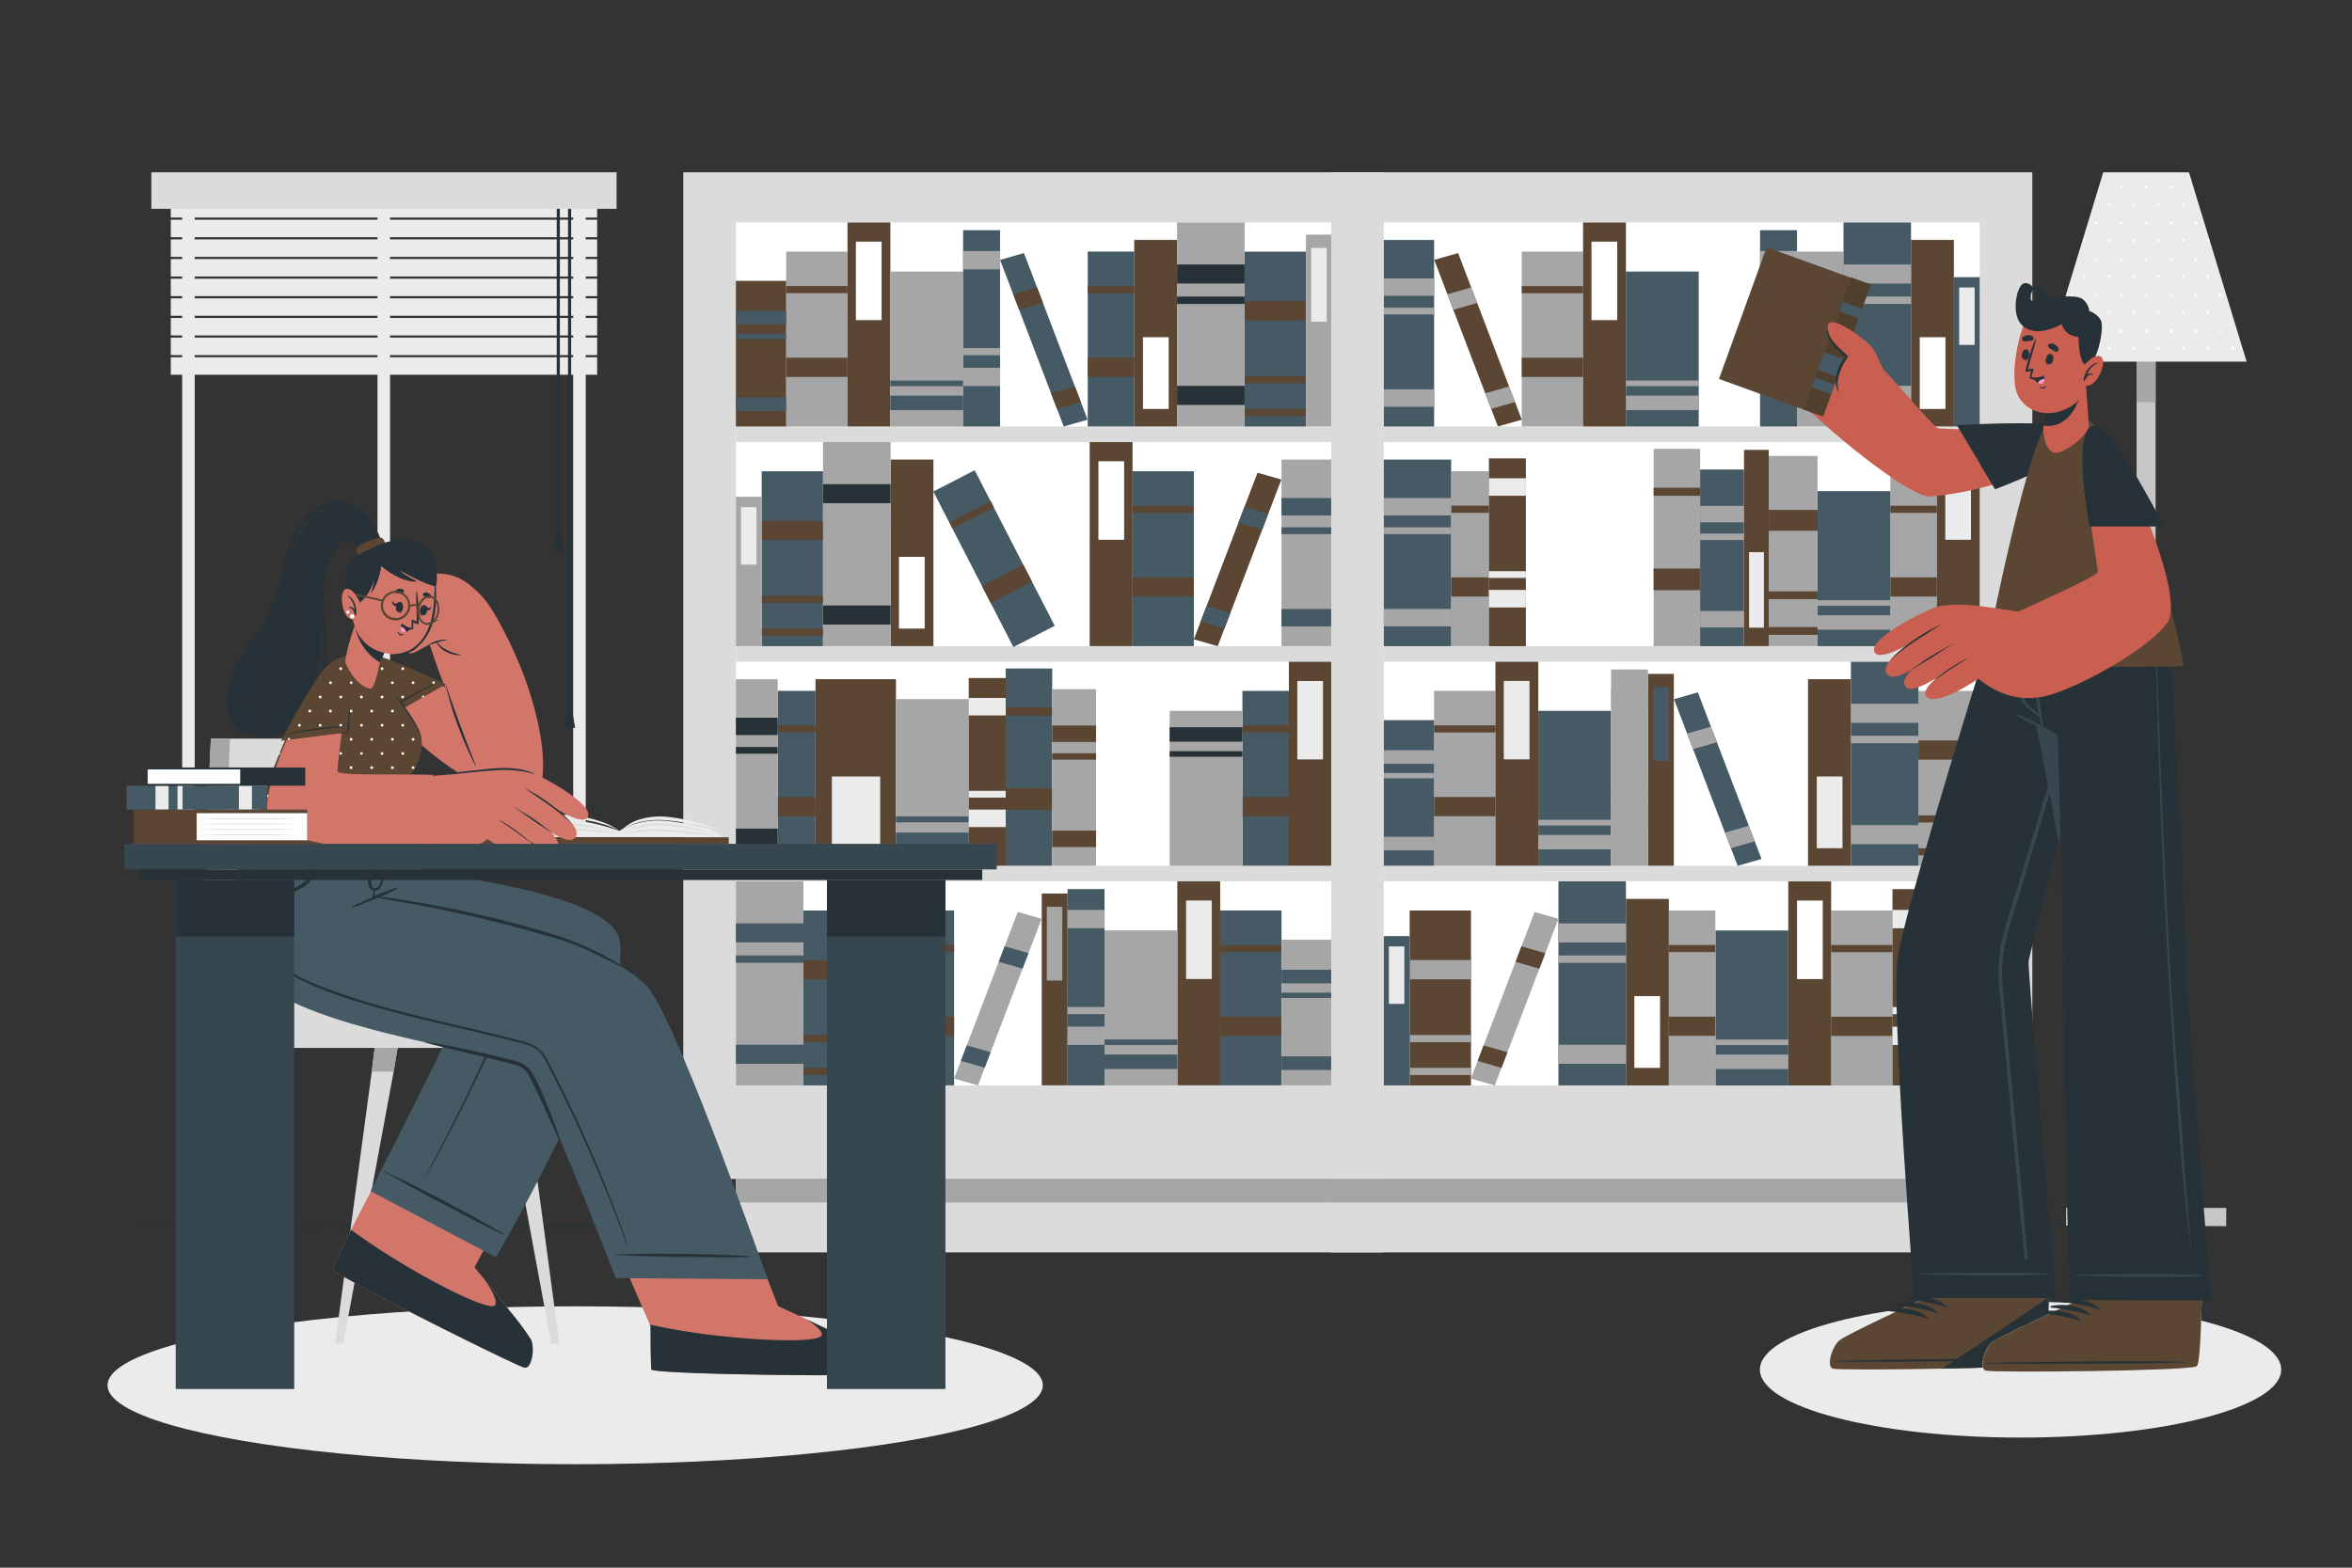 <svg xmlns="http://www.w3.org/2000/svg" viewBox="0 0 750 500"><rect x="0" y="0" width="750" height="500" fill="#333333" stroke="none"/><g id="freepik--background-complete--inject-24"><path d="M186.78,264H58.09V55.73H186.78ZM62.09,260H182.78V59.73H62.09Z" style="fill:#ebebeb"></path><rect x="120.38" y="60.78" width="4" height="201.21" style="fill:#ebebeb"></rect><rect x="54.46" y="63.82" width="135.95" height="5.57" style="fill:#ebebeb"></rect><rect x="54.46" y="70.08" width="135.95" height="5.57" style="fill:#ebebeb"></rect><rect x="54.46" y="76.35" width="135.95" height="5.57" style="fill:#ebebeb"></rect><rect x="54.46" y="82.62" width="135.95" height="5.57" style="fill:#ebebeb"></rect><rect x="54.46" y="88.88" width="135.95" height="5.57" style="fill:#ebebeb"></rect><rect x="54.46" y="95.15" width="135.95" height="5.57" style="fill:#ebebeb"></rect><rect x="54.46" y="101.41" width="135.95" height="5.57" style="fill:#ebebeb"></rect><rect x="54.46" y="107.68" width="135.95" height="5.57" style="fill:#ebebeb"></rect><rect x="54.46" y="113.95" width="135.95" height="5.57" style="fill:#ebebeb"></rect><rect x="177.53" y="62.69" width="1" height="108.39" style="fill:#263238"></rect><polygon points="179.81 175.73 176.26 175.73 177.15 170.63 178.92 170.63 179.81 175.73" style="fill:#263238"></polygon><rect x="181.13" y="62.69" width="1" height="165.73" style="fill:#263238"></rect><polygon points="183.41 232.17 179.86 232.17 180.75 227.07 182.52 227.07 183.41 232.17" style="fill:#263238"></polygon><rect x="48.26" y="54.95" width="148.36" height="11.65" style="fill:#dbdbdb"></rect><rect x="658.81" y="385.26" width="51.08" height="5.81" style="fill:#c7c7c7"></rect><rect x="681.32" y="97.57" width="6.05" height="287.69" style="fill:#c7c7c7"></rect><rect x="681.32" y="97.57" width="6.05" height="30.67" style="fill:#a6a6a6"></rect><polygon points="716.39 115.33 652.31 115.33 656.96 100.02 657.13 99.48 670.68 54.95 698.01 54.95 711.57 99.49 711.57 99.5 711.72 100 716.39 115.33" style="fill:#ebebeb"></polygon><path d="M673,65.24a.43.43,0,0,1-.43.43.43.43,0,1,1,0-.86A.43.43,0,0,1,673,65.24Z" style="fill:#fff"></path><path d="M680.84,65.24a.43.43,0,1,1-.43-.43A.43.43,0,0,1,680.84,65.24Z" style="fill:#fff"></path><path d="M688.73,65.24a.43.43,0,1,1-.43-.43A.43.43,0,0,1,688.73,65.24Z" style="fill:#fff"></path><path d="M696.62,65.24a.43.43,0,1,1-.43-.43A.43.43,0,0,1,696.62,65.24Z" style="fill:#fff"></path><path d="M676.89,59.71a.43.43,0,1,1-.86,0,.43.43,0,1,1,.86,0Z" style="fill:#fff"></path><path d="M684.78,59.71a.43.43,0,1,1-.86,0,.43.43,0,1,1,.86,0Z" style="fill:#fff"></path><path d="M692.67,59.71a.43.43,0,0,1-.43.43.43.43,0,0,1-.43-.43.44.44,0,0,1,.43-.43A.43.43,0,0,1,692.67,59.71Z" style="fill:#fff"></path><path d="M665.06,76.71a.44.44,0,0,1-.87,0,.44.44,0,0,1,.87,0Z" style="fill:#fff"></path><path d="M673,76.71a.43.43,0,0,1-.43.43.43.43,0,0,1-.43-.43.43.43,0,0,1,.43-.43A.44.44,0,0,1,673,76.71Z" style="fill:#fff"></path><path d="M680.84,76.71a.43.43,0,0,1-.86,0,.43.43,0,0,1,.86,0Z" style="fill:#fff"></path><path d="M688.73,76.71a.43.43,0,0,1-.86,0,.43.43,0,0,1,.86,0Z" style="fill:#fff"></path><path d="M696.62,76.71a.43.43,0,1,1-.86,0,.43.43,0,1,1,.86,0Z" style="fill:#fff"></path><path d="M704.51,76.71a.43.43,0,1,1-.86,0,.43.43,0,1,1,.86,0Z" style="fill:#fff"></path><path d="M669,71.19a.43.43,0,1,1-.43-.43A.43.43,0,0,1,669,71.19Z" style="fill:#fff"></path><path d="M676.89,71.19a.43.43,0,1,1-.43-.43A.43.43,0,0,1,676.89,71.19Z" style="fill:#fff"></path><path d="M684.78,71.19a.43.43,0,1,1-.43-.43A.43.43,0,0,1,684.78,71.19Z" style="fill:#fff"></path><path d="M692.67,71.19a.43.43,0,0,1-.43.43.43.43,0,0,1,0-.86A.43.43,0,0,1,692.67,71.19Z" style="fill:#fff"></path><path d="M700.56,71.19a.43.43,0,0,1-.43.43.43.43,0,1,1,0-.86A.43.43,0,0,1,700.56,71.19Z" style="fill:#fff"></path><path d="M665.06,88.19a.44.44,0,1,1-.43-.43A.43.43,0,0,1,665.06,88.19Z" style="fill:#fff"></path><path d="M673,88.19a.43.43,0,0,1-.43.43.43.43,0,1,1,0-.86A.43.43,0,0,1,673,88.19Z" style="fill:#fff"></path><path d="M680.84,88.19a.43.43,0,1,1-.43-.43A.43.43,0,0,1,680.84,88.19Z" style="fill:#fff"></path><path d="M688.73,88.19a.43.43,0,1,1-.43-.43A.43.43,0,0,1,688.73,88.19Z" style="fill:#fff"></path><path d="M696.62,88.19a.43.43,0,1,1-.43-.43A.43.43,0,0,1,696.62,88.19Z" style="fill:#fff"></path><path d="M704.51,88.19a.43.43,0,1,1-.43-.43A.43.43,0,0,1,704.51,88.19Z" style="fill:#fff"></path><path d="M669,82.66a.43.43,0,1,1-.43-.43A.43.43,0,0,1,669,82.66Z" style="fill:#fff"></path><path d="M676.89,82.66a.43.43,0,1,1-.43-.43A.43.43,0,0,1,676.89,82.66Z" style="fill:#fff"></path><path d="M684.78,82.66a.43.43,0,1,1-.43-.43A.43.43,0,0,1,684.78,82.66Z" style="fill:#fff"></path><path d="M692.67,82.66a.43.43,0,0,1-.43.43.43.43,0,0,1,0-.86A.43.43,0,0,1,692.67,82.66Z" style="fill:#fff"></path><path d="M700.56,82.66a.43.43,0,0,1-.43.43.43.43,0,1,1,0-.86A.43.43,0,0,1,700.56,82.66Z" style="fill:#fff"></path><path d="M657.17,99.66a.4.4,0,0,1-.21.36l.17-.54A.39.39,0,0,1,657.17,99.66Z" style="fill:#fff"></path><circle cx="664.63" cy="99.66" r="0.43" style="fill:#fff"></circle><path d="M673,99.66a.43.43,0,0,1-.43.43.43.43,0,1,1,0-.86A.43.43,0,0,1,673,99.66Z" style="fill:#fff"></path><path d="M680.84,99.66a.43.43,0,1,1-.43-.43A.43.43,0,0,1,680.84,99.66Z" style="fill:#fff"></path><path d="M688.73,99.66a.43.43,0,1,1-.43-.43A.43.43,0,0,1,688.73,99.66Z" style="fill:#fff"></path><circle cx="696.19" cy="99.66" r="0.43" style="fill:#fff"></circle><path d="M704.51,99.66a.43.43,0,1,1-.43-.43A.43.43,0,0,1,704.51,99.66Z" style="fill:#fff"></path><path d="M711.72,100a.39.39,0,0,1-.18-.34.41.41,0,0,1,0-.16Z" style="fill:#fff"></path><path d="M661.11,94.14a.43.43,0,1,1-.43-.44A.43.43,0,0,1,661.11,94.14Z" style="fill:#fff"></path><path d="M669,94.14a.43.43,0,1,1-.43-.44A.43.43,0,0,1,669,94.14Z" style="fill:#fff"></path><path d="M676.89,94.14a.43.43,0,1,1-.43-.44A.43.43,0,0,1,676.89,94.14Z" style="fill:#fff"></path><path d="M684.78,94.14a.43.43,0,1,1-.43-.44A.43.43,0,0,1,684.78,94.14Z" style="fill:#fff"></path><path d="M692.67,94.14a.43.43,0,0,1-.43.43.44.44,0,0,1,0-.87A.44.44,0,0,1,692.67,94.14Z" style="fill:#fff"></path><path d="M700.56,94.14a.43.43,0,0,1-.43.43.44.44,0,0,1,0-.87A.44.44,0,0,1,700.56,94.14Z" style="fill:#fff"></path><path d="M708.46,94.14a.44.44,0,1,1-.44-.44A.44.44,0,0,1,708.46,94.14Z" style="fill:#fff"></path><path d="M657.17,111.14a.44.44,0,1,1-.44-.44A.44.44,0,0,1,657.17,111.14Z" style="fill:#fff"></path><path d="M665.06,111.14a.44.44,0,1,1-.43-.44A.44.44,0,0,1,665.06,111.14Z" style="fill:#fff"></path><path d="M673,111.14a.44.44,0,0,1-.43.43.44.44,0,0,1,0-.87A.44.44,0,0,1,673,111.14Z" style="fill:#fff"></path><path d="M680.84,111.14a.43.43,0,1,1-.43-.44A.43.43,0,0,1,680.84,111.14Z" style="fill:#fff"></path><path d="M688.73,111.14a.43.43,0,1,1-.43-.44A.43.43,0,0,1,688.73,111.14Z" style="fill:#fff"></path><path d="M696.62,111.14a.43.43,0,1,1-.43-.44A.43.43,0,0,1,696.62,111.14Z" style="fill:#fff"></path><path d="M704.51,111.14a.43.43,0,1,1-.43-.44A.43.43,0,0,1,704.51,111.14Z" style="fill:#fff"></path><path d="M712.4,111.14a.43.43,0,1,1-.43-.44A.43.43,0,0,1,712.4,111.14Z" style="fill:#fff"></path><path d="M661.11,105.61a.43.43,0,1,1-.43-.43A.43.43,0,0,1,661.11,105.61Z" style="fill:#fff"></path><path d="M669,105.61a.43.43,0,1,1-.43-.43A.43.43,0,0,1,669,105.61Z" style="fill:#fff"></path><path d="M676.89,105.61a.43.43,0,1,1-.43-.43A.43.43,0,0,1,676.89,105.61Z" style="fill:#fff"></path><path d="M684.78,105.61a.43.43,0,1,1-.43-.43A.43.43,0,0,1,684.78,105.61Z" style="fill:#fff"></path><path d="M692.67,105.61a.43.43,0,0,1-.43.43.43.43,0,0,1,0-.86A.43.43,0,0,1,692.67,105.61Z" style="fill:#fff"></path><path d="M700.56,105.61a.43.43,0,0,1-.43.43.43.43,0,1,1,0-.86A.43.43,0,0,1,700.56,105.61Z" style="fill:#fff"></path><path d="M708.46,105.61a.44.44,0,1,1-.44-.43A.44.44,0,0,1,708.46,105.61Z" style="fill:#fff"></path></g><g id="freepik--Floor--inject-24"><polygon points="39.68 391.06 123.51 390.82 207.34 390.73 375 390.57 542.66 390.73 626.49 390.82 710.32 391.06 626.49 391.31 542.66 391.4 375 391.56 207.34 391.4 123.51 391.31 39.68 391.06" style="fill:#263238"></polygon></g><g id="freepik--Shadows--inject-24"><ellipse cx="183.41" cy="441.82" rx="149.13" ry="25.18" style="fill:#ebebeb"></ellipse><ellipse cx="644.31" cy="436.83" rx="83.12" ry="21.67" style="fill:#ebebeb"></ellipse></g><g id="freepik--Shelves--inject-24"><rect x="217.88" y="54.95" width="223.58" height="321.08" style="fill:#dbdbdb"></rect><rect x="234.66" y="70.93" width="190.01" height="275.26" style="fill:#fff"></rect><rect x="234.66" y="136.03" width="190.01" height="4.95" style="fill:#dbdbdb"></rect><rect x="234.66" y="206.09" width="190.01" height="4.95" style="fill:#dbdbdb"></rect><rect x="234.66" y="276.14" width="190.01" height="4.95" style="fill:#dbdbdb"></rect><rect x="232.58" y="98.35" width="55.78" height="19.56" transform="translate(368.6 -152.34) rotate(90)" style="fill:#a6a6a6"></rect><rect x="257.41" y="107.37" width="6.13" height="19.56" transform="translate(377.62 -143.32) rotate(90)" style="fill:#5A4633"></rect><rect x="259.33" y="82.6" width="2.27" height="19.56" transform="translate(352.85 -168.1) rotate(90)" style="fill:#5A4633"></rect><rect x="378.76" y="98.36" width="55.78" height="19.56" transform="translate(298.52 514.8) rotate(-90)" style="fill:#455a64"></rect><rect x="403.59" y="89.34" width="6.13" height="19.56" transform="translate(307.53 505.78) rotate(-90)" style="fill:#5A4633"></rect><rect x="405.52" y="121.79" width="2.27" height="19.56" transform="translate(538.22 -275.09) rotate(90)" style="fill:#5A4633"></rect><rect x="405.52" y="111.3" width="2.27" height="19.56" transform="translate(527.74 -285.57) rotate(90)" style="fill:#5A4633"></rect><rect x="326.38" y="100.71" width="55.78" height="14.83" transform="translate(462.4 -246.14) rotate(90)" style="fill:#455a64"></rect><rect x="351.2" y="109.73" width="6.13" height="14.83" transform="translate(471.42 -237.12) rotate(90)" style="fill:#5A4633"></rect><rect x="353.13" y="84.96" width="2.27" height="14.83" transform="translate(446.64 -261.89) rotate(90)" style="fill:#5A4633"></rect><rect x="244.55" y="96.65" width="65.07" height="13.67" transform="translate(380.57 -173.6) rotate(90)" style="fill:#5A4633"></rect><rect x="264.51" y="85.48" width="25.03" height="8.2" transform="translate(366.6 -187.44) rotate(90)" style="fill:#fff"></rect><rect x="389.96" y="101.31" width="61.19" height="8.24" transform="translate(315.13 525.98) rotate(-90)" style="fill:#a6a6a6"></rect><rect x="408.82" y="88.36" width="23.53" height="4.94" transform="translate(329.76 511.42) rotate(-90)" style="fill:#ebebeb"></rect><rect x="338.77" y="99.44" width="59.5" height="13.67" transform="translate(262.24 474.79) rotate(-90)" style="fill:#5A4633"></rect><rect x="357.13" y="114.88" width="22.88" height="8.2" transform="translate(249.59 487.56) rotate(-90)" style="fill:#fff"></rect><rect x="270.8" y="99.71" width="49.43" height="23.21" transform="translate(406.83 -184.19) rotate(90)" style="fill:#a6a6a6"></rect><rect x="293.21" y="116.88" width="4.61" height="23.21" transform="translate(424 -167.02) rotate(90)" style="fill:#455a64"></rect><rect x="294.62" y="110.66" width="1.79" height="23.21" transform="translate(417.78 -173.24) rotate(90)" style="fill:#455a64"></rect><rect x="219.45" y="104.79" width="46.45" height="16.03" transform="translate(355.48 -129.87) rotate(90)" style="fill:#5A4633"></rect><rect x="240.51" y="120.93" width="4.33" height="16.03" transform="translate(371.62 -113.73) rotate(90)" style="fill:#455a64"></rect><rect x="240.51" y="93.3" width="4.33" height="16.03" transform="translate(344 -141.36) rotate(90)" style="fill:#455a64"></rect><rect x="241.84" y="99.27" width="1.68" height="16.03" transform="translate(349.96 -135.39) rotate(90)" style="fill:#455a64"></rect><rect x="353.57" y="92.73" width="65.08" height="21.53" transform="translate(489.6 -282.62) rotate(90)" style="fill:#a6a6a6"></rect><rect x="383.08" y="115.34" width="6.07" height="21.53" transform="translate(512.21 -260.01) rotate(90)" style="fill:#263238"></rect><rect x="383.08" y="76.63" width="6.07" height="21.53" transform="translate(473.51 -298.72) rotate(90)" style="fill:#263238"></rect><rect x="384.94" y="85" width="2.35" height="21.53" transform="translate(481.87 -290.35) rotate(90)" style="fill:#263238"></rect><polygon points="339.2 136.03 318.9 82.89 326.51 80.71 346.81 133.85 339.2 136.03" style="fill:#455a64"></polygon><polygon points="337.05 130.4 335.16 125.45 342.77 123.27 344.66 128.22 337.05 130.4" style="fill:#5A4633"></polygon><polygon points="324.98 98.8 323.09 93.85 330.7 91.67 332.59 96.62 324.98 98.8" style="fill:#5A4633"></polygon><rect x="281.71" y="98.84" width="62.61" height="11.79" transform="translate(208.28 417.74) rotate(-90)" style="fill:#455a64"></rect><rect x="310.09" y="77.09" width="5.84" height="11.79" transform="translate(230.03 395.99) rotate(-90)" style="fill:#a6a6a6"></rect><rect x="310.09" y="114.32" width="5.84" height="11.79" transform="translate(192.8 433.22) rotate(-90)" style="fill:#a6a6a6"></rect><rect x="311.88" y="106.27" width="2.26" height="11.79" transform="translate(200.85 425.17) rotate(-90)" style="fill:#a6a6a6"></rect><rect x="370.97" y="308.49" width="55.78" height="19.56" transform="translate(717.13 -80.59) rotate(90)" style="fill:#455a64"></rect><rect x="395.8" y="317.51" width="6.13" height="19.56" transform="translate(726.15 -71.57) rotate(90)" style="fill:#5A4633"></rect><rect x="397.73" y="292.74" width="2.27" height="19.56" transform="translate(701.38 -96.34) rotate(90)" style="fill:#5A4633"></rect><rect x="238.07" y="308.5" width="55.78" height="19.56" transform="translate(-52.32 584.25) rotate(-90)" style="fill:#455a64"></rect><rect x="262.9" y="299.49" width="6.13" height="19.56" transform="translate(-43.3 575.23) rotate(-90)" style="fill:#5A4633"></rect><rect x="264.83" y="331.93" width="2.27" height="19.56" transform="translate(607.67 75.74) rotate(90)" style="fill:#5A4633"></rect><rect x="264.83" y="321.45" width="2.27" height="19.56" transform="translate(597.19 65.26) rotate(90)" style="fill:#5A4633"></rect><rect x="268.93" y="310.86" width="55.78" height="14.83" transform="translate(615.1 21.45) rotate(90)" style="fill:#455a64"></rect><rect x="293.76" y="319.88" width="6.13" height="14.83" transform="translate(624.11 30.47) rotate(90)" style="fill:#5A4633"></rect><rect x="295.69" y="295.1" width="2.27" height="14.83" transform="translate(599.34 5.69) rotate(90)" style="fill:#5A4633"></rect><rect x="349.71" y="306.79" width="65.07" height="13.67" transform="translate(695.88 -68.62) rotate(90)" style="fill:#5A4633"></rect><rect x="369.8" y="295.62" width="25.03" height="8.2" transform="translate(682.03 -82.59) rotate(90)" style="fill:#ebebeb"></rect><rect x="305.72" y="311.45" width="61.19" height="8.24" transform="translate(20.74 651.88) rotate(-90)" style="fill:#5A4633"></rect><rect x="324.51" y="298.5" width="23.53" height="4.94" transform="translate(35.3 637.25) rotate(-90)" style="fill:#a6a6a6"></rect><rect x="252.83" y="309.58" width="59.5" height="13.67" transform="translate(-33.84 598.99) rotate(-90)" style="fill:#5A4633"></rect><rect x="271.07" y="325.03" width="22.88" height="8.2" transform="translate(-46.61 611.65) rotate(-90)" style="fill:#ebebeb"></rect><rect x="339.11" y="309.86" width="49.43" height="23.21" transform="translate(685.28 -42.36) rotate(90)" style="fill:#a6a6a6"></rect><rect x="361.52" y="327.03" width="4.61" height="23.21" transform="translate(702.45 -25.19) rotate(90)" style="fill:#455a64"></rect><rect x="362.93" y="320.81" width="1.79" height="23.21" transform="translate(696.23 -31.41) rotate(90)" style="fill:#455a64"></rect><rect x="393.43" y="314.93" width="46.45" height="16.03" transform="translate(739.61 -93.71) rotate(90)" style="fill:#a6a6a6"></rect><rect x="414.49" y="331.07" width="4.33" height="16.03" transform="translate(755.74 -77.57) rotate(90)" style="fill:#455a64"></rect><rect x="414.49" y="303.45" width="4.33" height="16.03" transform="translate(728.12 -105.19) rotate(90)" style="fill:#455a64"></rect><rect x="415.82" y="309.42" width="1.68" height="16.03" transform="translate(734.09 -99.22) rotate(90)" style="fill:#455a64"></rect><rect x="212.88" y="302.87" width="65.08" height="21.53" transform="translate(559.06 68.21) rotate(90)" style="fill:#a6a6a6"></rect><rect x="242.39" y="325.48" width="6.07" height="21.53" transform="translate(581.67 90.82) rotate(90)" style="fill:#455a64"></rect><rect x="242.39" y="286.78" width="6.07" height="21.53" transform="translate(542.97 52.11) rotate(90)" style="fill:#455a64"></rect><rect x="244.25" y="295.14" width="2.35" height="21.53" transform="translate(551.33 60.48) rotate(90)" style="fill:#455a64"></rect><polygon points="311.85 346.18 332.15 293.04 324.54 290.86 304.24 344 311.85 346.18" style="fill:#a6a6a6"></polygon><polygon points="314 340.54 315.89 335.59 308.28 333.41 306.39 338.36 314 340.54" style="fill:#455a64"></polygon><polygon points="326.07 308.94 327.96 303.99 320.35 301.81 318.46 306.76 326.07 308.94" style="fill:#455a64"></polygon><rect x="315.02" y="308.98" width="62.61" height="11.79" transform="translate(31.45 661.2) rotate(-90)" style="fill:#455a64"></rect><rect x="343.41" y="287.23" width="5.84" height="11.79" transform="translate(53.2 639.45) rotate(-90)" style="fill:#a6a6a6"></rect><rect x="343.41" y="324.46" width="5.84" height="11.79" transform="translate(15.97 676.68) rotate(-90)" style="fill:#a6a6a6"></rect><rect x="345.19" y="316.41" width="2.26" height="11.79" transform="translate(24.02 668.63) rotate(-90)" style="fill:#a6a6a6"></rect><rect x="343.02" y="168.4" width="55.78" height="19.56" transform="translate(549.09 -192.73) rotate(90)" style="fill:#455a64"></rect><rect x="367.85" y="177.42" width="6.13" height="19.56" transform="translate(558.11 -183.71) rotate(90)" style="fill:#5A4633"></rect><rect x="369.77" y="152.65" width="2.27" height="19.56" transform="translate(533.34 -208.48) rotate(90)" style="fill:#5A4633"></rect><rect x="224.79" y="168.41" width="55.78" height="19.56" transform="translate(74.48 430.87) rotate(-90)" style="fill:#455a64"></rect><rect x="249.61" y="159.4" width="6.13" height="19.56" transform="translate(83.5 421.85) rotate(-90)" style="fill:#5A4633"></rect><rect x="251.54" y="191.84" width="2.27" height="19.56" transform="translate(454.3 -51.06) rotate(90)" style="fill:#5A4633"></rect><rect x="251.54" y="181.36" width="2.27" height="19.56" transform="translate(443.81 -61.54) rotate(90)" style="fill:#5A4633"></rect><rect x="289.11" y="170.77" width="55.78" height="14.83" transform="translate(330.43 -185.22) rotate(62.78)" style="fill:#455a64"></rect><rect x="318.06" y="178.79" width="6.13" height="14.83" transform="translate(339.8 -184.54) rotate(62.78)" style="fill:#5A4633"></rect><rect x="308.66" y="156.76" width="2.27" height="14.83" transform="translate(314.05 -186.41) rotate(62.77)" style="fill:#5A4633"></rect><rect x="321.76" y="166.7" width="65.07" height="13.67" transform="translate(527.84 -180.76) rotate(90)" style="fill:#5A4633"></rect><rect x="341.85" y="155.53" width="25.03" height="8.2" transform="translate(513.99 -194.73) rotate(90)" style="fill:#fff"></rect><rect x="214.97" y="178.15" width="47.63" height="8.24" transform="translate(56.51 421.05) rotate(-90)" style="fill:#a6a6a6"></rect><rect x="229.58" y="168.44" width="18.32" height="4.95" transform="translate(67.84 409.65) rotate(-90)" style="fill:#ebebeb"></rect><rect x="261.07" y="169.49" width="59.5" height="13.67" transform="translate(114.49 467.14) rotate(-90)" style="fill:#5A4633"></rect><rect x="279.32" y="184.94" width="22.88" height="8.2" transform="translate(101.72 479.8) rotate(-90)" style="fill:#fff"></rect><rect x="386.9" y="168.32" width="59.51" height="16.03" transform="translate(592.99 -240.33) rotate(90)" style="fill:#a6a6a6"></rect><rect x="413.88" y="188.99" width="5.55" height="16.03" transform="translate(613.66 -219.65) rotate(90)" style="fill:#455a64"></rect><rect x="413.88" y="153.6" width="5.55" height="16.03" transform="translate(578.27 -255.04) rotate(90)" style="fill:#455a64"></rect><rect x="415.58" y="161.25" width="2.15" height="16.03" transform="translate(585.92 -247.39) rotate(90)" style="fill:#455a64"></rect><rect x="240.68" y="162.78" width="65.08" height="21.53" transform="translate(446.76 -99.68) rotate(90)" style="fill:#a6a6a6"></rect><rect x="270.19" y="185.39" width="6.07" height="21.53" transform="translate(469.37 -77.07) rotate(90)" style="fill:#263238"></rect><rect x="270.19" y="146.69" width="6.07" height="21.53" transform="translate(430.67 -115.77) rotate(90)" style="fill:#263238"></rect><rect x="272.04" y="155.05" width="2.35" height="21.53" transform="translate(439.03 -107.41) rotate(90)" style="fill:#a6a6a6"></rect><polygon points="388.3 206.09 408.6 152.95 400.99 150.77 380.69 203.91 388.3 206.09" style="fill:#5A4633"></polygon><polygon points="390.45 200.45 392.35 195.5 384.73 193.32 382.84 198.27 390.45 200.45" style="fill:#455a64"></polygon><polygon points="402.52 168.85 404.42 163.9 396.81 161.72 394.91 166.67 402.52 168.85" style="fill:#455a64"></polygon><rect x="375.7" y="240.83" width="55.78" height="14.83" transform="translate(651.84 -155.35) rotate(90)" style="fill:#455a64"></rect><rect x="400.53" y="249.85" width="6.13" height="14.83" transform="translate(660.86 -146.33) rotate(90)" style="fill:#5A4633"></rect><rect x="402.45" y="225.08" width="2.27" height="14.83" transform="translate(636.08 -171.1) rotate(90)" style="fill:#5A4633"></rect><rect x="385.3" y="236.77" width="65.07" height="13.67" transform="translate(661.44 -174.24) rotate(90)" style="fill:#5A4633"></rect><rect x="405.27" y="225.6" width="25.03" height="8.2" transform="translate(647.48 -188.08) rotate(90)" style="fill:#ebebeb"></rect><rect x="359.86" y="239.82" width="49.43" height="23.21" transform="translate(133.15 636) rotate(-90)" style="fill:#a6a6a6"></rect><rect x="382.27" y="222.65" width="4.61" height="23.21" transform="translate(150.32 618.83) rotate(-90)" style="fill:#263238"></rect><rect x="383.68" y="228.87" width="1.79" height="23.21" transform="translate(144.1 625.05) rotate(-90)" style="fill:#263238"></rect><rect x="226.12" y="242.21" width="55.78" height="12.04" transform="translate(502.25 -5.78) rotate(90)" style="fill:#455a64"></rect><rect x="250.95" y="251.23" width="6.13" height="12.04" transform="translate(511.26 3.24) rotate(90)" style="fill:#5A4633"></rect><rect x="252.87" y="226.46" width="2.27" height="12.04" transform="translate(486.49 -21.53) rotate(90)" style="fill:#5A4633"></rect><rect x="296.65" y="237.25" width="62.92" height="14.83" transform="translate(572.78 -83.44) rotate(90)" style="fill:#455a64"></rect><rect x="324.65" y="247.43" width="6.91" height="14.83" transform="translate(582.95 -73.27) rotate(90)" style="fill:#5A4633"></rect><rect x="326.83" y="219.49" width="2.57" height="14.83" transform="translate(555.01 -101.21) rotate(90)" style="fill:#5A4633"></rect><rect x="243.12" y="233.55" width="59.5" height="25.66" transform="translate(26.49 519.24) rotate(-90)" style="fill:#5A4633"></rect><rect x="261.53" y="251.39" width="22.88" height="15.4" transform="translate(13.88 532.07) rotate(-90)" style="fill:#ebebeb"></rect><rect x="270.72" y="237.95" width="53.16" height="23.21" transform="translate(546.86 -47.74) rotate(90)" style="fill:#a6a6a6"></rect><rect x="294.82" y="256.42" width="4.95" height="23.21" transform="translate(565.33 -29.28) rotate(90)" style="fill:#455a64"></rect><rect x="296.34" y="249.73" width="1.92" height="23.21" transform="translate(558.64 -35.97) rotate(90)" style="fill:#455a64"></rect><rect x="211.57" y="239.72" width="59.51" height="13.33" transform="translate(487.71 5.06) rotate(90)" style="fill:#a6a6a6"></rect><rect x="238.55" y="260.39" width="5.55" height="13.33" transform="translate(508.38 25.73) rotate(90)" style="fill:#263238"></rect><rect x="238.55" y="225.01" width="5.55" height="13.33" transform="translate(473 -9.65) rotate(90)" style="fill:#263238"></rect><rect x="240.25" y="232.65" width="2.15" height="13.33" transform="translate(480.64 -2.01) rotate(90)" style="fill:#263238"></rect><rect x="314.34" y="240.97" width="56.35" height="13.99" transform="translate(590.48 -94.55) rotate(90)" style="fill:#a6a6a6"></rect><rect x="339.89" y="260.55" width="5.25" height="13.99" transform="translate(610.06 -74.98) rotate(90)" style="fill:#5A4633"></rect><rect x="339.89" y="227.03" width="5.25" height="13.99" transform="translate(576.54 -108.49) rotate(90)" style="fill:#5A4633"></rect><rect x="341.5" y="234.28" width="2.04" height="13.99" transform="translate(583.79 -101.25) rotate(90)" style="fill:#5A4633"></rect><rect x="284.85" y="240.3" width="59.89" height="11.79" transform="translate(68.61 560.99) rotate(-90)" style="fill:#5A4633"></rect><rect x="312.01" y="219.49" width="5.58" height="11.79" transform="translate(89.42 540.19) rotate(-90)" style="fill:#ebebeb"></rect><rect x="312.01" y="255.11" width="5.58" height="11.79" transform="translate(53.8 575.8) rotate(-90)" style="fill:#ebebeb"></rect><rect x="313.72" y="247.41" width="2.16" height="11.79" transform="translate(61.5 568.11) rotate(-90)" style="fill:#ebebeb"></rect><rect x="234.66" y="376.03" width="206.61" height="23.4" style="fill:#dbdbdb"></rect><rect x="234.66" y="376.04" width="206.61" height="7.49" style="fill:#a6a6a6"></rect><rect x="424.49" y="54.95" width="223.58" height="321.08" style="fill:#dbdbdb"></rect><rect x="441.27" y="70.93" width="190.01" height="275.26" style="fill:#fff"></rect><rect x="441.27" y="136.03" width="190.01" height="4.95" style="fill:#dbdbdb"></rect><rect x="441.27" y="206.09" width="190.01" height="4.95" style="fill:#dbdbdb"></rect><rect x="441.27" y="276.14" width="190.01" height="4.95" style="fill:#dbdbdb"></rect><rect x="439.19" y="238.46" width="55.78" height="19.56" transform="translate(715.32 -218.85) rotate(90)" style="fill:#a6a6a6"></rect><rect x="464.02" y="247.48" width="6.13" height="19.56" transform="translate(724.34 -209.83) rotate(90)" style="fill:#5A4633"></rect><rect x="465.95" y="222.7" width="2.27" height="19.56" transform="translate(699.57 -234.6) rotate(90)" style="fill:#5A4633"></rect><rect x="593.62" y="238.47" width="55.78" height="19.56" transform="translate(373.26 869.76) rotate(-90)" style="fill:#a6a6a6"></rect><rect x="618.45" y="229.45" width="6.13" height="19.56" transform="translate(382.28 860.74) rotate(-90)" style="fill:#5A4633"></rect><rect x="620.37" y="261.89" width="2.27" height="19.56" transform="translate(893.18 -349.84) rotate(90)" style="fill:#5A4633"></rect><rect x="620.37" y="251.41" width="2.27" height="19.56" transform="translate(882.7 -360.32) rotate(90)" style="fill:#5A4633"></rect><rect x="451.16" y="236.76" width="65.07" height="13.67" transform="translate(727.29 -240.11) rotate(90)" style="fill:#5A4633"></rect><rect x="471.12" y="225.59" width="25.03" height="8.2" transform="translate(713.32 -253.95) rotate(90)" style="fill:#ebebeb"></rect><rect x="499.05" y="241.41" width="61.19" height="8.24" transform="translate(284.1 775.17) rotate(-90)" style="fill:#5A4633"></rect><rect x="517.91" y="228.46" width="23.53" height="4.94" transform="translate(298.74 760.61) rotate(-90)" style="fill:#455a64"></rect><rect x="553.62" y="239.55" width="59.5" height="13.67" transform="translate(336.99 829.75) rotate(-90)" style="fill:#5A4633"></rect><rect x="571.99" y="254.99" width="22.88" height="8.2" transform="translate(324.34 842.52) rotate(-90)" style="fill:#ebebeb"></rect><rect x="477.41" y="239.82" width="49.43" height="23.21" transform="translate(753.55 -250.7) rotate(90)" style="fill:#455a64"></rect><rect x="499.82" y="256.99" width="4.61" height="23.21" transform="translate(770.72 -233.53) rotate(90)" style="fill:#a6a6a6"></rect><rect x="501.23" y="250.77" width="1.79" height="23.21" transform="translate(764.5 -239.75) rotate(90)" style="fill:#a6a6a6"></rect><rect x="426.06" y="244.9" width="46.45" height="16.03" transform="translate(702.2 -196.38) rotate(90)" style="fill:#455a64"></rect><rect x="447.13" y="261.03" width="4.33" height="16.03" transform="translate(718.34 -180.24) rotate(90)" style="fill:#a6a6a6"></rect><rect x="447.13" y="233.41" width="4.33" height="16.03" transform="translate(690.72 -207.86) rotate(90)" style="fill:#a6a6a6"></rect><rect x="448.45" y="239.38" width="1.68" height="16.03" transform="translate(696.69 -201.9) rotate(90)" style="fill:#a6a6a6"></rect><rect x="568.43" y="232.83" width="65.08" height="21.53" transform="translate(844.57 -357.37) rotate(90)" style="fill:#455a64"></rect><rect x="597.94" y="255.44" width="6.07" height="21.53" transform="translate(867.18 -334.76) rotate(90)" style="fill:#a6a6a6"></rect><rect x="597.94" y="216.74" width="6.07" height="21.53" transform="translate(828.47 -373.47) rotate(90)" style="fill:#a6a6a6"></rect><rect x="599.79" y="225.1" width="2.35" height="21.53" transform="translate(836.84 -365.1) rotate(90)" style="fill:#a6a6a6"></rect><polygon points="554.1 276.14 533.8 223 541.41 220.82 561.71 273.96 554.1 276.14" style="fill:#455a64"></polygon><polygon points="551.95 270.51 550.05 265.55 557.66 263.37 559.56 268.33 551.95 270.51" style="fill:#a6a6a6"></polygon><polygon points="539.88 238.91 537.98 233.95 545.59 231.77 547.49 236.73 539.88 238.91" style="fill:#a6a6a6"></polygon><rect x="488.32" y="238.94" width="62.61" height="11.79" transform="translate(274.79 764.46) rotate(-90)" style="fill:#a6a6a6"></rect><rect x="516.71" y="217.19" width="5.84" height="11.79" transform="translate(296.54 742.71) rotate(-90)" style="fill:#a6a6a6"></rect><rect x="516.71" y="254.42" width="5.83" height="11.79" transform="translate(259.31 779.94) rotate(-90)" style="fill:#a6a6a6"></rect><rect x="518.49" y="246.38" width="2.26" height="11.79" transform="translate(267.35 771.9) rotate(-90)" style="fill:#a6a6a6"></rect><rect x="467.14" y="98.36" width="55.78" height="19.56" transform="translate(603.18 -386.9) rotate(90)" style="fill:#a6a6a6"></rect><rect x="491.97" y="107.38" width="6.13" height="19.56" transform="translate(612.19 -377.88) rotate(90)" style="fill:#5A4633"></rect><rect x="493.9" y="82.61" width="2.27" height="19.56" transform="translate(587.42 -402.65) rotate(90)" style="fill:#5A4633"></rect><rect x="552.55" y="100.71" width="55.78" height="14.83" transform="translate(688.57 -472.31) rotate(90)" style="fill:#a6a6a6"></rect><rect x="577.37" y="109.73" width="6.13" height="14.83" transform="translate(697.59 -463.29) rotate(90)" style="fill:#5A4633"></rect><rect x="579.3" y="84.96" width="2.27" height="14.83" transform="translate(672.82 -488.06) rotate(90)" style="fill:#5A4633"></rect><rect x="479.11" y="96.66" width="65.07" height="13.67" transform="translate(615.14 -408.15) rotate(90)" style="fill:#5A4633"></rect><rect x="499.07" y="85.49" width="25.03" height="8.2" transform="translate(601.18 -422) rotate(90)" style="fill:#fff"></rect><rect x="603.36" y="108.1" width="47.63" height="8.24" transform="translate(514.95 739.39) rotate(-90)" style="fill:#455a64"></rect><rect x="618.05" y="98.38" width="18.32" height="4.94" transform="translate(526.35 728.06) rotate(-90)" style="fill:#ebebeb"></rect><rect x="586.47" y="99.44" width="59.5" height="13.67" transform="translate(509.94 722.49) rotate(-90)" style="fill:#5A4633"></rect><rect x="604.83" y="114.88" width="22.88" height="8.2" transform="translate(497.29 735.26) rotate(-90)" style="fill:#fff"></rect><rect x="505.36" y="99.71" width="49.43" height="23.21" transform="translate(641.39 -418.76) rotate(90)" style="fill:#455a64"></rect><rect x="527.77" y="116.88" width="4.61" height="23.21" transform="translate(658.57 -401.59) rotate(90)" style="fill:#a6a6a6"></rect><rect x="529.18" y="110.66" width="1.79" height="23.21" transform="translate(652.35 -407.81) rotate(90)" style="fill:#a6a6a6"></rect><rect x="419.54" y="98.26" width="59.51" height="16.03" transform="translate(555.57 -343.01) rotate(90)" style="fill:#455a64"></rect><rect x="446.52" y="118.93" width="5.55" height="16.03" transform="translate(576.24 -322.34) rotate(90)" style="fill:#a6a6a6"></rect><rect x="446.52" y="83.55" width="5.55" height="16.03" transform="translate(540.85 -357.73) rotate(90)" style="fill:#a6a6a6"></rect><rect x="448.22" y="91.19" width="2.15" height="16.03" transform="translate(548.5 -350.08) rotate(90)" style="fill:#a6a6a6"></rect><rect x="566.08" y="92.73" width="65.08" height="21.53" transform="translate(702.11 -495.13) rotate(90)" style="fill:#455a64"></rect><rect x="595.58" y="115.34" width="6.07" height="21.53" transform="translate(724.72 -472.52) rotate(90)" style="fill:#a6a6a6"></rect><rect x="595.58" y="76.63" width="6.07" height="21.53" transform="translate(686.01 -511.22) rotate(90)" style="fill:#a6a6a6"></rect><rect x="597.44" y="85" width="2.35" height="21.53" transform="translate(694.38 -502.86) rotate(90)" style="fill:#a6a6a6"></rect><polygon points="477.65 136.03 457.35 82.89 464.96 80.71 485.26 133.85 477.65 136.03" style="fill:#5A4633"></polygon><polygon points="475.5 130.4 473.6 125.45 481.21 123.27 483.11 128.22 475.5 130.4" style="fill:#a6a6a6"></polygon><polygon points="463.42 98.8 461.53 93.85 469.14 91.67 471.04 96.62 463.42 98.8" style="fill:#a6a6a6"></polygon><rect x="535.83" y="98.84" width="62.61" height="11.79" transform="translate(462.4 671.86) rotate(-90)" style="fill:#455a64"></rect><rect x="564.21" y="77.09" width="5.84" height="11.79" transform="translate(484.15 650.11) rotate(-90)" style="fill:#a6a6a6"></rect><rect x="564.21" y="114.32" width="5.84" height="11.79" transform="translate(446.92 687.34) rotate(-90)" style="fill:#a6a6a6"></rect><rect x="566" y="106.27" width="2.26" height="11.79" transform="translate(454.97 679.29) rotate(-90)" style="fill:#a6a6a6"></rect><rect x="565.8" y="308.52" width="55.78" height="19.56" transform="translate(911.99 -275.39) rotate(90)" style="fill:#a6a6a6"></rect><rect x="590.63" y="317.54" width="6.13" height="19.56" transform="translate(921.01 -266.37) rotate(90)" style="fill:#5A4633"></rect><rect x="592.55" y="292.77" width="2.27" height="19.56" transform="translate(896.24 -291.14) rotate(90)" style="fill:#5A4633"></rect><rect x="431.4" y="308.52" width="55.78" height="19.56" transform="translate(140.99 777.59) rotate(-90)" style="fill:#5A4633"></rect><rect x="456.23" y="299.5" width="6.13" height="19.56" transform="translate(150.01 768.57) rotate(-90)" style="fill:#a6a6a6"></rect><rect x="458.16" y="331.95" width="2.27" height="19.56" transform="translate(801.02 -117.57) rotate(90)" style="fill:#a6a6a6"></rect><rect x="458.16" y="321.46" width="2.27" height="19.56" transform="translate(790.53 -128.05) rotate(90)" style="fill:#a6a6a6"></rect><rect x="511.67" y="310.87" width="55.78" height="14.83" transform="translate(857.85 -221.27) rotate(90)" style="fill:#a6a6a6"></rect><rect x="536.5" y="319.89" width="6.13" height="14.83" transform="translate(866.87 -212.25) rotate(90)" style="fill:#5A4633"></rect><rect x="538.42" y="295.12" width="2.27" height="14.83" transform="translate(842.1 -237.03) rotate(90)" style="fill:#5A4633"></rect><rect x="544.54" y="306.82" width="65.07" height="13.67" transform="translate(890.73 -263.42) rotate(90)" style="fill:#5A4633"></rect><rect x="564.62" y="295.65" width="25.03" height="8.2" transform="translate(876.89 -277.39) rotate(90)" style="fill:#fff"></rect><rect x="421.58" y="318.26" width="47.63" height="8.24" transform="translate(123.02 767.77) rotate(-90)" style="fill:#455a64"></rect><rect x="436.2" y="308.54" width="18.32" height="4.94" transform="translate(134.34 756.37) rotate(-90)" style="fill:#ebebeb"></rect><rect x="495.56" y="309.6" width="59.5" height="13.67" transform="translate(208.88 841.75) rotate(-90)" style="fill:#5A4633"></rect><rect x="513.81" y="325.04" width="22.88" height="8.2" transform="translate(196.11 854.4) rotate(-90)" style="fill:#fff"></rect><rect x="533.94" y="309.87" width="49.43" height="23.21" transform="translate(880.13 -237.17) rotate(90)" style="fill:#455a64"></rect><rect x="556.35" y="327.04" width="4.61" height="23.21" transform="translate(897.3 -220) rotate(90)" style="fill:#a6a6a6"></rect><rect x="557.76" y="320.82" width="1.79" height="23.21" transform="translate(891.08 -226.22) rotate(90)" style="fill:#a6a6a6"></rect><rect x="593.52" y="308.42" width="59.51" height="16.03" transform="translate(939.71 -306.83) rotate(90)" style="fill:#455a64"></rect><rect x="620.5" y="329.09" width="5.55" height="16.03" transform="translate(960.38 -286.16) rotate(90)" style="fill:#a6a6a6"></rect><rect x="620.5" y="293.71" width="5.55" height="16.03" transform="translate(925 -321.55) rotate(90)" style="fill:#a6a6a6"></rect><rect x="622.2" y="301.35" width="2.15" height="16.03" transform="translate(932.64 -313.9) rotate(90)" style="fill:#a6a6a6"></rect><rect x="475.17" y="302.89" width="65.08" height="21.53" transform="translate(821.37 -194.07) rotate(90)" style="fill:#455a64"></rect><rect x="504.68" y="325.5" width="6.07" height="21.53" transform="translate(843.98 -171.46) rotate(90)" style="fill:#a6a6a6"></rect><rect x="504.68" y="286.79" width="6.07" height="21.53" transform="translate(805.27 -210.16) rotate(90)" style="fill:#a6a6a6"></rect><rect x="506.54" y="295.16" width="2.35" height="21.53" transform="translate(813.64 -201.8) rotate(90)" style="fill:#a6a6a6"></rect><polygon points="476.65 346.19 496.95 293.05 489.34 290.87 469.04 344.01 476.65 346.19" style="fill:#a6a6a6"></polygon><polygon points="478.81 340.56 480.7 335.61 473.09 333.43 471.19 338.38 478.81 340.56" style="fill:#5A4633"></polygon><polygon points="490.88 308.96 492.77 304.01 485.16 301.83 483.26 306.78 490.88 308.96" style="fill:#5A4633"></polygon><rect x="578.06" y="309" width="62.61" height="11.79" transform="translate(294.47 924.25) rotate(-90)" style="fill:#5A4633"></rect><rect x="606.44" y="287.25" width="5.84" height="11.79" transform="translate(316.22 902.5) rotate(-90)" style="fill:#ebebeb"></rect><rect x="606.44" y="324.48" width="5.84" height="11.79" transform="translate(278.99 939.73) rotate(-90)" style="fill:#ebebeb"></rect><rect x="608.23" y="316.43" width="2.26" height="11.79" transform="translate(287.04 931.69) rotate(-90)" style="fill:#ebebeb"></rect><rect x="582.31" y="170.78" width="55.78" height="14.83" transform="translate(788.4 -432.01) rotate(90)" style="fill:#a6a6a6"></rect><rect x="607.14" y="179.8" width="6.13" height="14.83" transform="translate(797.42 -423) rotate(90)" style="fill:#5A4633"></rect><rect x="609.07" y="155.03" width="2.27" height="14.83" transform="translate(772.65 -447.77) rotate(90)" style="fill:#5A4633"></rect><rect x="591.92" y="166.71" width="65.07" height="13.67" transform="translate(798 -450.91) rotate(90)" style="fill:#5A4633"></rect><rect x="611.88" y="155.54" width="25.03" height="8.2" transform="translate(784.04 -464.75) rotate(90)" style="fill:#ebebeb"></rect><rect x="566.47" y="169.77" width="49.43" height="23.21" transform="translate(772.56 -409.82) rotate(90)" style="fill:#455a64"></rect><rect x="588.88" y="186.94" width="4.61" height="23.21" transform="translate(789.73 -392.65) rotate(90)" style="fill:#a6a6a6"></rect><rect x="590.29" y="180.72" width="1.79" height="23.21" transform="translate(783.51 -398.87) rotate(90)" style="fill:#a6a6a6"></rect><rect x="440.87" y="172.16" width="55.78" height="12.04" transform="translate(646.95 -290.58) rotate(90)" style="fill:#a6a6a6"></rect><rect x="465.7" y="181.18" width="6.13" height="12.04" transform="translate(655.96 -281.56) rotate(90)" style="fill:#5A4633"></rect><rect x="467.63" y="156.41" width="2.27" height="12.04" transform="translate(631.19 -306.34) rotate(90)" style="fill:#5A4633"></rect><rect x="541.48" y="167.98" width="60.65" height="15.56" transform="translate(396.04 747.56) rotate(-90)" style="fill:#a6a6a6"></rect><rect x="568.47" y="158.18" width="6.66" height="15.56" transform="translate(405.85 737.76) rotate(-90)" style="fill:#5A4633"></rect><rect x="570.57" y="193.45" width="2.47" height="15.56" transform="translate(773.03 -370.57) rotate(90)" style="fill:#5A4633"></rect><rect x="570.57" y="182.05" width="2.47" height="15.56" transform="translate(761.63 -381.97) rotate(90)" style="fill:#5A4633"></rect><rect x="503.26" y="167.2" width="62.92" height="14.83" transform="translate(709.34 -360.11) rotate(90)" style="fill:#a6a6a6"></rect><rect x="531.27" y="177.37" width="6.91" height="14.83" transform="translate(719.51 -349.94) rotate(90)" style="fill:#5A4633"></rect><rect x="533.44" y="149.43" width="2.57" height="14.83" transform="translate(691.57 -377.88) rotate(90)" style="fill:#5A4633"></rect><rect x="528.78" y="170.83" width="62.59" height="7.9" transform="translate(385.3 734.85) rotate(-90)" style="fill:#5A4633"></rect><rect x="548.07" y="185.78" width="24.08" height="4.74" transform="translate(371.96 748.26) rotate(-90)" style="fill:#ebebeb"></rect><rect x="422.26" y="165.6" width="59.51" height="21.47" transform="translate(628.34 -275.68) rotate(90)" style="fill:#455a64"></rect><rect x="449.24" y="186.27" width="5.55" height="21.47" transform="translate(649.01 -255.01) rotate(90)" style="fill:#a6a6a6"></rect><rect x="449.24" y="150.88" width="5.55" height="21.47" transform="translate(613.63 -290.39) rotate(90)" style="fill:#a6a6a6"></rect><rect x="450.93" y="158.53" width="2.15" height="21.47" transform="translate(621.27 -282.74) rotate(90)" style="fill:#a6a6a6"></rect><rect x="520.96" y="170.92" width="56.35" height="13.99" transform="translate(727.04 -371.22) rotate(90)" style="fill:#455a64"></rect><rect x="546.51" y="190.49" width="5.25" height="13.99" transform="translate(746.62 -351.65) rotate(90)" style="fill:#a6a6a6"></rect><rect x="546.51" y="156.98" width="5.25" height="13.99" transform="translate(713.11 -385.16) rotate(90)" style="fill:#a6a6a6"></rect><rect x="548.11" y="164.22" width="2.04" height="13.99" transform="translate(720.35 -377.92) rotate(90)" style="fill:#a6a6a6"></rect><rect x="450.73" y="170.24" width="59.89" height="11.79" transform="translate(304.54 656.82) rotate(-90)" style="fill:#5A4633"></rect><rect x="477.89" y="149.44" width="5.58" height="11.79" transform="translate(325.35 636.01) rotate(-90)" style="fill:#ebebeb"></rect><rect x="477.89" y="185.05" width="5.58" height="11.79" transform="translate(289.73 671.63) rotate(-90)" style="fill:#ebebeb"></rect><rect x="479.6" y="177.36" width="2.16" height="11.79" transform="translate(297.43 663.93) rotate(-90)" style="fill:#ebebeb"></rect><rect x="424.49" y="376.03" width="206.8" height="23.4" style="fill:#dbdbdb"></rect><rect x="424.5" y="376.04" width="206.79" height="7.49" style="fill:#a6a6a6"></rect></g><g id="freepik--character-2--inject-24"><path d="M584.49,436.53c2.2.71,64.93-.09,67.29-1.64.91-.57,1.33-9.72,1.52-20.79v-.35q.06-3.42.08-7c0-.32,0-.65,0-1l-40.87.11.05,1.28.25,6.67,0,.68s-23.88,11.05-26.3,13S582.28,435.83,584.49,436.53Z" style="fill:#ebebeb"></path><path d="M584.48,436.52c1.13.37,18.18.33,34.83,0,3.35-.07,6.68-.14,9.86-.23,11.88-.32,21.7-.81,22.61-1.4s1.32-9.47,1.5-20.33c0-.15,0-.31,0-.46s0-.24,0-.35h0l-40.43.06,0,.69s-23.88,11-26.29,13S582.28,435.82,584.48,436.52Z" style="fill:#5A4633"></path><path d="M585.16,434.08c10.58-.39,53.25-1,63.73-.57.09,0,.09.06,0,.07-10.47.62-53.15.86-63.72.68C584.94,434.25,584.94,434.09,585.16,434.08Z" style="fill:#263238"></path><path d="M608.32,414c4.15-.83,9.25-.25,12.46,2.67.13.11,0,.29-.17.25a58,58,0,0,0-12.27-2.39A.27.27,0,0,1,608.32,414Z" style="fill:#263238"></path><path d="M605.34,415.84c4.15-.83,9.25-.26,12.46,2.67.13.11,0,.29-.17.25a58.18,58.18,0,0,0-12.27-2.4A.26.26,0,0,1,605.34,415.84Z" style="fill:#263238"></path><path d="M602.36,417.69c4.15-.83,9.25-.26,12.46,2.67.13.11,0,.29-.17.24a58.8,58.8,0,0,0-12.27-2.39A.26.26,0,0,1,602.36,417.69Z" style="fill:#263238"></path><path d="M619.31,436.52c3.35-.07,6.68-.14,9.86-.23,11.88-.32,21.7-.81,22.61-1.4s1.32-9.47,1.5-20.33c0-.15,0-.31,0-.46s0-.24,0-.35h0C647.71,417.63,628.19,430.62,619.31,436.52Z" style="fill:#263238"></path><path d="M610.41,414h45.18s-9.08-105.53-8.72-107.37c.45-2.36,3.12-13,6.67-27,1.12-4.37,2.32-9.05,3.57-13.9,3.37-13.13,7.08-27.48,10.32-40,4.86-18.7,8.65-33.23,8.65-33.23H637.8s-4.47,14.14-10.1,32.55c-9.17,29.91-21.42,71.07-22.63,81.08C603.1,322.3,610.41,414,610.41,414Z" style="fill:#263238"></path><path d="M612.41,406.25c6.9-.14,4.92-.2,11.82-.26,3.37,0,25.57-.22,28.72.3a.07.07,0,0,1,0,.14c-3.15.52-25.35.32-28.72.29-6.9-.07-4.92-.12-11.82-.27A.1.1,0,0,1,612.41,406.25Z" style="fill:#37474f"></path><path d="M638.37,300.15c1.48-6.53,3.7-12.93,5.62-19.34q5.88-19.53,11.83-39.05,3-9.76,6-19.51c1-3.28,2-6.57,3.05-9.84s2.15-6.39,3.06-9.62c.37-1.32.57-.6.1,1.07-1,3.37-1.89,6.75-2.88,10.11q-2.91,10-5.88,20-5.88,19.84-11.86,39.67-3,9.94-6,19.88a82.17,82.17,0,0,0-2.45,9.62,44.84,44.84,0,0,0-.4,10.29c.43,6.91,1.23,13.81,1.87,20.71s1.28,13.82,1.91,20.73q1.9,20.63,3.78,41.26c.16,1.75.31,3.49.44,5.24.05.58-.84.54-.9,0-1.48-13.6-2.62-27.24-3.89-40.86s-2.54-27.11-3.8-40.66c-.32-3.4-.68-6.81-.68-10.23A41.85,41.85,0,0,1,638.37,300.15Z" style="fill:#37474f"></path><path d="M676.09,192.52a.66.66,0,0,0,0,.09c-.34,1.28-4,15.32-8.64,33.14-3.23,12.48-6.95,26.83-10.32,40-.24,1-.49,1.89-.73,2.82-4.43-26.39-12-58.37-14.24-76Z" style="fill:#37474f"></path><path d="M633.16,437.14c2.2.72,64.94.15,67.31-1.39.91-.57,1.36-9.72,1.59-20.78v-.35c.05-2.28.09-4.63.1-7,0-.33,0-.65,0-1l-40.87,0,0,1.27.23,6.68,0,.68s-23.91,11-26.34,12.93S631,436.43,633.16,437.14Z" style="fill:#ebebeb"></path><path d="M633.16,437.14c2.2.72,64.94.15,67.31-1.39.91-.57,1.36-9.72,1.59-20.78v-.35l-40.48-.08,0,.68s-23.91,11-26.34,12.93S631,436.43,633.16,437.14Z" style="fill:#5A4633"></path><path d="M633.85,434.7c10.57-.35,53.25-.79,63.73-.34.08,0,.08.06,0,.07-10.47.58-53.15.67-63.73.45C633.63,434.87,633.63,434.71,633.85,434.7Z" style="fill:#263238"></path><path d="M657.08,414.69c4.15-.81,9.25-.22,12.45,2.72.13.11,0,.29-.17.24a58.78,58.78,0,0,0-12.26-2.43A.27.27,0,0,1,657.08,414.69Z" style="fill:#263238"></path><path d="M654.09,416.53c4.16-.81,9.25-.22,12.46,2.71.12.12,0,.29-.18.25a58.65,58.65,0,0,0-12.26-2.43A.27.27,0,0,1,654.09,416.53Z" style="fill:#263238"></path><path d="M651.1,418.37c4.16-.82,9.25-.22,12.46,2.71.12.12,0,.29-.17.25a58.8,58.8,0,0,0-12.26-2.44A.26.26,0,0,1,651.1,418.37Z" style="fill:#263238"></path><path d="M639,192.51s.88,18.32,5.07,32.83c.34,1.2.7,2.38,1.1,3.51a68.66,68.66,0,0,1,11,5.68s.44,14.74.88,31.18c.48,18.37,1,38.87.88,43.22-.39,16.26,2,105.7,2,105.7l45.17.19S697,314.94,697.08,309c.09-9.57-2.17-51.9-3.92-82.77-1.07-19-1.95-33.69-1.95-33.69Z" style="fill:#263238"></path><path d="M661.55,406.6c6.9-.12,4.92-.18,11.82-.22,3.38,0,25.57-.11,28.72.43a.07.07,0,0,1,0,.14c-3.16.51-25.35.21-28.72.17-6.9-.1-4.92-.15-11.82-.32A.1.1,0,0,1,661.55,406.6Z" style="fill:#37474f"></path><path d="M687.41,199.07c.83,25.2,1.7,50.4,2.82,75.59s2.65,50.54,4.76,75.76c1.18,14.09,2.28,33.9,3.8,48,0,.09-.13.12-.14,0-3.29-25-5.11-55.91-6.73-81.07s-2.7-50.35-3.55-75.54c-.48-14.25-.85-28.5-1.27-42.75C687.09,198.85,687.4,198.87,687.41,199.07Z" style="fill:#37474f"></path><path d="M643.32,227.76a84,84,0,0,1,12.91,6.77.15.15,0,0,1-.14.26c-4.35-2.11-8.8-4.15-13-6.51A.29.29,0,0,1,643.32,227.76Z" style="fill:#37474f"></path><path d="M643.07,212.22c.3,1.6.69,3.19,1,4.79s.57,3,1,4.5a7.64,7.64,0,0,0,2.1,3.78c.59.55,1.23,1,1.86,1.53.34.27.7.53,1.05.8L650,227c-.11-.61-.21-1.22-.31-1.83-.23-1.35-.44-2.71-.65-4.06-.41-2.67-.78-5.36-1.34-8a.09.09,0,0,1,.17,0c.66,2.61,1.4,5.2,2,7.84.29,1.29,1.3,7.67,1.34,8.12s.09.94.1,1.41a5.27,5.27,0,0,1,0,1.43c0,.12-.16.1-.21,0h0a5.79,5.79,0,0,1-.41-1.38c-.11-.46-.22-.92-.3-1.39,0-.16,0-.33-.07-.5-.63-.39-1.22-.89-1.81-1.32s-1.27-.9-1.87-1.41a7.1,7.1,0,0,1-2.29-3.58,25.26,25.26,0,0,1-.75-4.59c-.21-1.81-.35-3.63-.61-5.44C642.89,212.15,643.05,212.11,643.07,212.22Z" style="fill:#37474f"></path><path d="M656.67,145.66c-6.23,4-22.75,11.12-41,12.71-7,.61-36.95-24.75-39.1-28.29-1.51-2.48,16.79-18.85,19.42-16.79,4.6,3.62,20.43,23,22.08,23.3,2.53.41,20.35.62,34-.2C662,135.8,667,139,656.67,145.66Z" style="fill:#c95f50"></path><path d="M579.78,133.37c-1.2-1-11-7.85-14.31-13.82-1.76-3.16-5.61-12.41-3.82-13.72,1.63-1.19,3.31,1.08,3.31,1.08s-1.65-4.14.64-5.78,4.92,2.34,4.92,2.34-1.39-4.38,1-5.84,4.38,3,4.38,3-1.46-3.94,1-4.32c3-.45,4.86,7.13,7.4,10.23C584.91,107.21,597,120,597,120Z" style="fill:#c95f50"></path><path d="M576.07,100.62c1.39,5.57,3,7.76,7,11.67.08.08,0,.21-.1.14-4.35-3.46-6.72-5.93-7.21-11.76C575.78,100.39,576,100.35,576.07,100.62Z" style="fill:#263238"></path><path d="M570.69,103.47c1.94,5.66,3.63,8,7.6,12.46.06.06,0,.17-.11.11-4.26-4-6.56-6.52-7.76-12.43C570.36,103.34,570.6,103.21,570.69,103.47Z" style="fill:#263238"></path><path d="M565.16,107.12c2.28,5.34,4,8,8.42,11.83a.11.11,0,0,1-.13.17c-4.87-3.42-7.05-6.78-8.44-11.92C564.91,106.85,565,106.78,565.16,107.12Z" style="fill:#263238"></path><rect x="554.94" y="83.5" width="35.07" height="44.69" transform="matrix(0.94, 0.34, -0.34, 0.94, 70.08, -188.31)" style="fill:#5A4633"></rect><rect x="582.55" y="88.34" width="6.61" height="44.69" transform="translate(72.52 -192.57) rotate(19.87)" style="fill:#5A4633"></rect><rect x="582.55" y="88.34" width="6.61" height="44.69" transform="translate(72.52 -192.57) rotate(19.87)" style="opacity:0.1"></rect><rect x="586.81" y="97.3" width="6.61" height="3.21" transform="translate(68.77 -194.72) rotate(19.87)" style="fill:#455a64"></rect><rect x="578.05" y="121.52" width="6.61" height="3.21" transform="translate(76.48 -190.3) rotate(19.87)" style="fill:#455a64"></rect><rect x="580.51" y="113.33" width="6.61" height="5.97" transform="translate(74.31 -191.55) rotate(19.87)" style="fill:#455a64"></rect><path d="M601.62,120.49s-2.65-6.68-4.46-9.36-12.24-10.19-14-8c-2.26,2.79,2.91,8.31,5.79,10.68,0,0-5.23,6.45-2.38,11.21S601.62,120.49,601.62,120.49Z" style="fill:#c95f50"></path><path d="M582.8,104.07c-.23,4,3.76,6.9,6.39,9.41a.34.34,0,0,1-.06.54c-2,2.85-4,7.45-2.77,10.91a.08.08,0,1,1-.15.07c-1.85-3.52-.25-8.21,2.16-11.19-2.74-2.53-6.61-5.59-5.61-9.75C582.77,104,582.8,104,582.8,104.07Z" style="fill:#263238"></path><path d="M636.18,156,624,135.6s26.11-1.51,33.91.21c8.78,1.94,5.87,6-1.3,10.66S636.18,156,636.18,156Z" style="fill:#263238"></path><path d="M629.29,136.29c.53.64,4.44,6.94,5.26,8.33s4.23,7,5,8.52c0,.07,0,.13-.1.07-1-1.34-4.44-7-5.31-8.41s-4.6-7.71-4.91-8.46C629.16,136.28,629.25,136.25,629.29,136.29Z" style="fill:#263238"></path><path d="M631.47,148.12l4.71,7.86s13.22-4.85,20.38-9.5c5.24-3.41,8.21-6.51,6-8.67Z" style="fill:#263238"></path><path d="M696.26,212.45c-.15.17-62.64.57-63.21-.07-.8-.9,13.08-68.65,19.46-77,1.37-1.79,10-4.23,15-.16,10.62,8.65,19.84,38.35,22,47.31C693,197.26,696.77,211.87,696.26,212.45Z" style="fill:#5A4633"></path><path d="M655.24,144.43c2.15.32,8.47-3.61,10.86-7.86.16-.3-.92-12-.89-14.39,0-.48-14.78,3.41-14.78,3.41a37,37,0,0,1,1.32,9,4.86,4.86,0,0,1-.11,1,.7.7,0,0,0,0,.16C651.3,137.58,652.09,144,655.24,144.43Z" style="fill:#c95f50"></path><path d="M664.26,122.25c-.6,3.55-3,13.51-11.13,13.6a10.07,10.07,0,0,1-1.51-.1c0-.06,0-.12,0-.16a7.4,7.4,0,0,0,.1-1,37.77,37.77,0,0,0-1.31-9S661,122.81,664.26,122.25Z" style="fill:#263238"></path><path d="M659.51,132.23h0" style="fill:none;stroke:#c95f50;stroke-linecap:round;stroke-linejoin:round;stroke-width:0px"></path><path d="M667.75,104.92c1.41,5.28-1.9,20.26-5.73,23.49-5.56,4.68-14.39,4.83-18.3-1.79-3.79-6.42.86-25.87,5.12-28.78C655.11,93.56,665.68,97.13,667.75,104.92Z" style="fill:#c95f50"></path><path d="M652.65,113.73s.07.07.06.11c-.25,1-.37,2.19.47,2.73a0,0,0,1,1,0,.05C652.08,116.22,652.25,114.64,652.65,113.73Z" style="fill:#263238"></path><path d="M653.78,112.87c1.65.23,1.08,3.51-.45,3.3S652.39,112.68,653.78,112.87Z" style="fill:#263238"></path><path d="M647.05,112.68s-.09,0-.09.07c-.15,1-.49,2.18-1.47,2.35,0,0,0,.06,0,.06C646.64,115.2,647.08,113.67,647.05,112.68Z" style="fill:#263238"></path><path d="M646.33,111.46c-1.62-.41-2.32,2.85-.82,3.23S647.68,111.8,646.33,111.46Z" style="fill:#263238"></path><path d="M655.42,112.14c-.43-.19-.79-.44-1.2-.67a2.21,2.21,0,0,1-1.08-.92.71.71,0,0,1,.25-.82,1.74,1.74,0,0,1,1.77.13,2.58,2.58,0,0,1,1.27,1.35A.75.75,0,0,1,655.42,112.14Z" style="fill:#263238"></path><path d="M645.52,108.87c.47,0,.9-.07,1.37-.11a2.21,2.21,0,0,0,1.37-.38.71.71,0,0,0,.11-.86,1.77,1.77,0,0,0-1.66-.62,2.6,2.6,0,0,0-1.72.7A.75.75,0,0,0,645.52,108.87Z" style="fill:#263238"></path><path d="M652.26,123.16c-.28.19-.58.48-1,.44a2.77,2.77,0,0,1-1-.44s-.07,0,0,0a1.39,1.39,0,0,0,1.2.78,1.09,1.09,0,0,0,1-.76C652.38,123.16,652.31,123.13,652.26,123.16Z" style="fill:#263238"></path><path d="M651.73,119.92a3.56,3.56,0,0,1-2.59,1.14,4.42,4.42,0,0,1-1.25-.16l-.24-.07a.9.9,0,0,1-.21-.08.24.24,0,0,1-.17-.26h0l0-.1h0l0-.09c.12-.78.4-2,.4-2-.31.09-1.89.49-1.79.09a52.51,52.51,0,0,1,3.18-10.26.1.1,0,0,1,.18.06c-.64,3.26-1.84,6.38-2.53,9.63a6.31,6.31,0,0,1,1.72-.21c.1.06-.59,2.27-.62,2.63v0a4.9,4.9,0,0,0,3.79-.49C651.73,119.77,651.8,119.85,651.73,119.92Z" style="fill:#263238"></path><path d="M648.42,120.58a4.14,4.14,0,0,0,1.42,1.56,1.84,1.84,0,0,0,1.11.27c.85-.07,1-.81,1-1.48a4.43,4.43,0,0,0-.2-1A5.35,5.35,0,0,1,648.42,120.58Z" style="fill:#263238"></path><path d="M649.84,122.14a1.84,1.84,0,0,0,1.11.27c.85-.07,1-.81,1-1.48A2,2,0,0,0,649.84,122.14Z" style="fill:#ff9cbd"></path><path d="M645.09,104c4.8,4,12.33-.65,12.33-.65a5.61,5.61,0,0,0,5.33,4.07s.19,8.79,2.49,9c3.49.31,5.69-11.44,4.81-13.88s-3.79-3.31-3.79-3.31a5.76,5.76,0,0,0-2-3.68c-2.22-2.05-10.68-.36-10.68-.36a7.69,7.69,0,0,0-1.84-3.05,2.16,2.16,0,0,0-3.13,0,5.26,5.26,0,0,1,.63,2.22c.17,2.58-1.9,2.38-1.67.08a3.62,3.62,0,0,1,1-2.3c-.89-1.61-2.52-2.26-3.61-1.55C643,91.85,641.09,100.66,645.09,104Z" style="fill:#263238"></path><path d="M664.08,117.1s3.69-4.68,5.83-3.34-.82,8.26-3.47,9.08a2.65,2.65,0,0,1-3.46-1.62Z" style="fill:#c95f50"></path><path d="M669,115.72a0,0,0,0,1,0,.07c-1.86.63-2.91,2.27-3.68,4a1.46,1.46,0,0,1,2.2-.28s0,.11-.06.1a1.61,1.61,0,0,0-1.81.47,7.23,7.23,0,0,0-.94,1.39c-.1.16-.39.06-.31-.13v0C664.52,119,666.51,115.81,669,115.72Z" style="fill:#263238"></path><path d="M673.56,142.25c8.38,14.12,23.09,49.18,17.42,56.56-7.63,9.94-32.07,22.27-40,23.48-3.41.52-11.82-25.22-8.47-26.74,4-1.83,26.35-11.8,26.42-13.14s-3.05-17.61-3.74-31.53C664.43,134.73,669,134.5,673.56,142.25Z" style="fill:#c95f50"></path><path d="M648.11,195.8s-10.34-1.74-17.15-2.55c-3.8-.45-10.38-.65-13.33.29-4.4,1.41-21.92,10.13-19.9,14.42,1.83,3.88,15.93-5.51,15.93-5.51s-15.06,8.22-12,12.5,17.58-8.47,17.58-8.47-15.29,8.8-11.43,12.71c2.91,2.95,16.71-7.84,16.71-7.84S611.43,219,614.3,222.17c3.16,3.5,16.53-5.67,16.53-5.67,8.64,6.82,15.54,6.54,20.43,5.75C652.44,222.06,648.11,195.8,648.11,195.8Z" style="fill:#c95f50"></path><path d="M618.69,199.27c-1.8.9-3.64,1.8-5.36,2.86s-3.4,2.18-5,3.4a34.23,34.23,0,0,0-5.82,5.32c3.33-3.31,9.42-7.2,11.14-8.26s3.38-2.2,5.09-3.26C618.78,199.31,618.73,199.25,618.69,199.27Z" style="fill:#263238"></path><path d="M622.63,205.4c-2.26,1.26-4.54,2.42-6.74,3.77s-4.15,2.81-6.24,4.3c-.16.12,0,.17.12.06,2.15-1.41,4.24-2.55,6.41-3.93s4.28-2.85,6.48-4.14C622.7,205.44,622.66,205.39,622.63,205.4Z" style="fill:#263238"></path><path d="M627,210.06a58.05,58.05,0,0,0-9.87,6.54c-.15.13,0,.17.17.06,3.24-2.24,5.76-4,9.76-6.47C627.08,210.15,627,210,627,210.06Z" style="fill:#263238"></path><path d="M666.32,167.92l23.79,0s-12.1-23.19-17.58-29c-6.17-6.54-8.17-2-8.49,6.59S666.32,167.92,666.32,167.92Z" style="fill:#263238"></path><path d="M666.92,163.88c.83-.12,8.24-.17,9.85-.14s8.2.06,9.86.22a.06.06,0,0,1,0,.12c-1.66.15-8.3.13-9.94.14s-9-.11-9.79-.23C666.85,164,666.87,163.89,666.92,163.88Z" style="fill:#263238"></path></g><g id="freepik--character-1--inject-24"><rect x="145.35" y="267.04" width="87.04" height="2.09" style="fill:#5A4633"></rect><path d="M230.55,267H147.19l3.5-2.29s24.54-3.11,31.4-3S197.48,265,197.48,265a24.78,24.78,0,0,1,11.94-3.31c6.87-.08,17.63,3,17.63,3Z" style="fill:#ebebeb"></path><path d="M152.24,263.76c3.77-.84,7.57-1.5,11.39-2.11s7.63-1.12,11.49-1.48a51.35,51.35,0,0,1,5.84-.26,34.12,34.12,0,0,1,5.8.77,41.7,41.7,0,0,1,5.6,1.62,18.29,18.29,0,0,1,5.12,2.73,20.34,20.34,0,0,0-5.3-2.2,41.34,41.34,0,0,0-5.58-1.28,40.3,40.3,0,0,0-5.68-.55,55,55,0,0,0-5.7.31c-3.82.33-7.65.8-11.48,1.21S156.09,263.39,152.24,263.76Z" style="fill:#ebebeb"></path><path d="M197.48,265.6a13.3,13.3,0,0,1,7-4.39,22.32,22.32,0,0,1,8.37-.67A52.43,52.43,0,0,1,221,262l4,1.08c1.32.41,2.65.79,4,1.22-2.74-.38-5.44-.95-8.14-1.44s-5.4-1-8.11-1.18a25.56,25.56,0,0,0-8.05.37,17.81,17.81,0,0,0-3.83,1.29A12.14,12.14,0,0,0,197.48,265.6Z" style="fill:#ebebeb"></path><path d="M197.48,265.79c-1.79-.47-3.59-.87-5.39-1.24s-3.62-.72-5.44-.95c-3.63-.59-7.3-.2-11,0l-11,.73c-3.68.25-7.37.47-11,.67q5.5-.61,11-1.11c3.68-.33,7.36-.6,11-.86s7.41-.59,11.09.1A76.07,76.07,0,0,1,197.48,265.79Z" style="fill:#dbdbdb"></path><path d="M197.48,265.79a28.64,28.64,0,0,1,7-2.44,26.51,26.51,0,0,1,7.44-.62,57.08,57.08,0,0,1,7.37,1,73.87,73.87,0,0,1,7.21,1.83c-1.21-.27-2.42-.51-3.64-.73s-2.43-.46-3.65-.66a67.3,67.3,0,0,0-7.33-.91,28.14,28.14,0,0,0-7.32.47,34.71,34.71,0,0,0-3.6.83A25.3,25.3,0,0,0,197.48,265.79Z" style="fill:#dbdbdb"></path><path d="M197.48,266.24c-1.64-.32-3.28-.56-4.93-.75s-3.3-.37-5-.47-3.31-.17-5-.14l-5,.22-10,.33c-3.32.09-6.65.15-10,.17q5-.36,9.95-.61l10-.47,5-.17c1.67,0,3.34.07,5,.23A63.12,63.12,0,0,1,197.48,266.24Z" style="fill:#dbdbdb"></path><path d="M197.48,266c2.51-.53,5-1,7.59-1.25a35.4,35.4,0,0,1,3.86-.26c1.29,0,2.57,0,3.86.11q3.84.27,7.66.77t7.6,1.21l-7.65-.77c-2.55-.24-5.1-.5-7.65-.64-1.27-.09-2.55-.14-3.82-.16s-2.54.09-3.82.18C202.57,265.42,200,265.7,197.48,266Z" style="fill:#dbdbdb"></path><polygon points="157.34 327.53 159.72 341.76 175.79 428.58 178.38 428.58 166.69 341.76 164.97 327.53 157.34 327.53" style="fill:#dbdbdb"></polygon><polygon points="164.97 327.53 157.34 327.53 159.72 341.76 166.69 341.76 164.97 327.53" style="fill:#a6a6a6"></polygon><polygon points="106.86 428.58 109.45 428.58 125.53 341.76 127.9 327.53 120.28 327.53 118.55 341.76 106.86 428.58" style="fill:#dbdbdb"></polygon><polygon points="120.28 327.53 118.55 341.76 125.53 341.76 127.9 327.53 120.28 327.53" style="fill:#a6a6a6"></polygon><polygon points="58.64 428.58 61.23 428.58 77.31 341.76 79.68 327.53 72.06 327.53 70.33 341.76 58.64 428.58" style="fill:#dbdbdb"></polygon><polygon points="70.33 341.76 77.31 341.76 79.68 327.53 72.06 327.53 70.33 341.76" style="fill:#a6a6a6"></polygon><polygon points="62.75 334.22 180.55 334.22 180.55 321.81 136.45 321.81 121.63 235.58 67.24 235.58 62.75 334.22" style="fill:#dbdbdb"></polygon><polygon points="62.75 334.22 69.17 334.22 73.35 235.58 67.24 235.58 62.75 334.22" style="fill:#a6a6a6"></polygon><path d="M167.29,436.21c-2.28-.31-59.65-28.94-61.11-31.35-.18-.28,2.29-5.52,5.81-12.65,7.93-16.13,23.8-43.4,23.8-43.4l34.54,19.41-19,36s6.38,7.73,11.56,14.29c0,0,0,0,0,0a90.61,90.61,0,0,1,6.43,8.7C170.62,430.05,169.56,436.52,167.29,436.21Z" style="fill:#d3766a"></path><path d="M106.18,404.86c1.46,2.41,58.83,31,61.11,31.35s3.33-6.16,2-9a90.61,90.61,0,0,0-6.43-8.7s0,0,0,0c-2.74-3.46-5.81-7.25-8.09-10.06,1.68,2.51,4.46,7.09,2.83,8-3,1.64-28.72-11.71-45.63-24.21C108.47,399.34,106,404.58,106.18,404.86Z" style="fill:#263238"></path><path d="M158.14,401l-40-21.12s30.53-59.83,29.73-60.87c-2.8-3.61-36.61-2-51.21-16.48C81.18,287.2,93,265.33,93,265.33h40.39s-.37,11,1.37,12.39c1.15,1,60.53,6.69,62.86,22.36C201.63,327.21,158.14,401,158.14,401Z" style="fill:#455a64"></path><path d="M160.63,393.58c-4.81-2.91-9.74-5.58-14.69-8.25s-9.93-5.27-15-7.76c-2.83-1.41-5.74-2.68-8.58-4.08-.09-.05-.16.09-.07.14,2.49,1.33,4.91,2.8,7.4,4.15s4.9,2.66,7.36,4c5,2.64,10,5.21,14.94,7.81,2.81,1.47,5.65,2.86,8.51,4.22A.11.11,0,0,0,160.63,393.58Z" style="fill:#263238"></path><path d="M163.75,312.41c-1-2.05-3.62-2.36-5.59-2.85l-16.11-4c-9.52-2.36-19.32-4.58-27.85-9.62-4.07-2.41-8-5.46-10.06-9.85s-2-9.08-2.07-13.72c0-1.15.06-2.29.14-3.44,0-.1-.15-.09-.16,0-.29,4.57-.76,9.14.26,13.66a18.69,18.69,0,0,0,2.56,6.17,21.12,21.12,0,0,0,4.65,4.88c7.54,5.91,17,8.74,26.14,11.08,5.17,1.32,10.36,2.58,15.55,3.84l8,2a7.32,7.32,0,0,1,3.29,1.29,3.44,3.44,0,0,1,1,2.9,11,11,0,0,1-.81,3.19c-.48,1.25-1,2.5-1.49,3.74-1,2.43-2,4.85-3,7.26q-3.13,7.27-6.52,14.46c-4.49,9.53-9.29,18.92-14.18,28.25-.61,1.16-1.2,2.34-1.8,3.5a.06.06,0,1,0,.11.06C141,366,145.89,356.52,150.55,347s9-19.07,12.77-28.92C164,316.33,164.62,314.19,163.75,312.41Z" style="fill:#263238"></path><path d="M276.42,438.33c-2.19.72-66.3,0-68.66-1.49-.29-.17-.31-13.91-.31-13.91-10.52-23.9-20-47-20-47l44.82-.06,15.85,40.71s9.12,4.16,16.65,7.79l0,0a89.66,89.66,0,0,1,9.58,5C276.72,431.34,278.6,437.63,276.42,438.33Z" style="fill:#d3766a"></path><path d="M207.23,422.43c.07.17.15.33.22.5,0,0,0,13.74.31,13.91,2.36,1.54,66.47,2.22,68.66,1.5s.3-7-2.1-8.95a89.66,89.66,0,0,0-9.58-5h0c-2.41-1.17-5-2.39-7.38-3.5,2.49,1.63,5.44,3.94,4.51,5.18C259.7,428.92,227.87,427.24,207.23,422.43Z" style="fill:#263238"></path><path d="M244.77,408l-48.4-.36S172,344.91,168.1,340.7c-2-2.13-15.31-4.5-31.22-8l-.08,0c-5.88-1.29-12.11-2.74-18.24-4.39-16-4.26-31.33-9.86-38.32-17.6-14.63-16.17,0-45.39,0-45.39h41.21s1,12.72-2.13,20.51c0,0,30.32,4.45,55.85,12.73,14.47,4.7,27.4,10.63,32.41,17.68C217.35,330,244.77,408,244.77,408Z" style="fill:#455a64"></path><path d="M239.31,400.7c-5.61-.41-11.22-.56-16.84-.69s-11.24-.2-16.86-.13c-3.16,0-6.33.21-9.49.26-.1,0-.11.15,0,.15,2.83.06,5.65.27,8.48.35s5.57.14,8.36.19c5.62.09,11.24.12,16.86.18,3.16,0,6.33,0,9.49-.1A.11.11,0,0,0,239.31,400.7Z" style="fill:#263238"></path><path d="M101.23,271.33a2.7,2.7,0,0,1-.24.55.07.07,0,0,0,0,.1c-.55,1.69-.77,3.48-1.29,5.17a8.15,8.15,0,0,1-3.13,4.47c-3.2,2.22-7,3.23-10.76,4.15a.1.1,0,0,0,0,.2,20.43,20.43,0,0,0,6.35-1,16.62,16.62,0,0,0,5.35-2.56,8.38,8.38,0,0,0,3.06-4.62,27.37,27.37,0,0,0,.54-3,22.58,22.58,0,0,0,.37-3.47A.16.16,0,0,0,101.23,271.33Z" style="fill:#263238"></path><path d="M126.86,283a45.8,45.8,0,0,0-7.41,2.83l-.12.05a1.74,1.74,0,0,0,.11-.45l.09-.54c0-.18,0-.37.06-.56l0-.28v0a2.24,2.24,0,0,0,1.59-.82,6,6,0,0,0,1-2.33c.28-1.05.53-2.11.77-3.18s.47-2.38.66-3.58a24.76,24.76,0,0,0,.41-3.54.17.17,0,0,0-.34,0c-.27,1.09-.4,2.22-.6,3.33s-.45,2.21-.7,3.31-.53,2.2-.83,3.29-.55,2.38-1.67,2.69c-2.31.66-1.27-4.53-1.17-5.55.23-2.35.38-4.75.79-7.08a.08.08,0,0,0-.15,0c-.5,2.14-1.08,4.24-1.46,6.41-.19,1.06-.32,2.14-.44,3.21a5,5,0,0,0,.22,2.76,2,2,0,0,0,1.53,1.13l-.08.24c0,.18-.11.35-.15.52l-.12.53a1.28,1.28,0,0,0-.08.64.27.27,0,0,0,.12.14c-1,.42-2,.85-3,1.31a25.27,25.27,0,0,0-3.55,1.72c-.14.06,0,.25.1.22a25.08,25.08,0,0,0,3.72-1.35c1.24-.47,2.46-1,3.68-1.48a47.54,47.54,0,0,0,7-3.28A.12.12,0,0,0,126.86,283Z" style="fill:#263238"></path><path d="M192.73,377.29c-2.56-6.31-5.25-12.58-8.11-18.76s-5.87-12.33-9-18.38c-1.37-2.63-2.62-5.3-5.38-6.71a19.17,19.17,0,0,0-3.95-1.41c-1.61-.44-3.22-.85-4.83-1.25-13.13-3.32-26.4-6.06-39.43-9.71-6.52-1.83-13-3.89-19.29-6.36-5.12-2-10.23-4.32-14.49-7.85a23.52,23.52,0,0,1-5.2-5.92c-1.62-2.71-5.39-10.07.2-32.35,0-.1-.11-.17-.13-.08-4.46,15.88-3.52,24.52-2.71,27.67a20.33,20.33,0,0,0,3.66,7.39c3.3,4.21,8,7.13,12.73,9.42a133.59,133.59,0,0,0,17.67,6.62c13,4.06,26.32,6.92,39.56,10.06,3.29.78,6.57,1.57,9.83,2.41,2.93.75,6.34,1.34,8.44,3.72a19.68,19.68,0,0,1,2.44,4c.79,1.52,1.56,3,2.33,4.56q2.37,4.68,4.63,9.41,8.92,18.66,16.25,38c.61,1.6,1.2,3.2,1.82,4.8a.1.1,0,0,0,.19-.06C197.8,390.06,195.3,383.65,192.73,377.29Z" style="fill:#263238"></path><path d="M178.39,362.8a185.58,185.58,0,0,0-6.87-17.26c-1.28-2.53-2.73-5.54-5.53-6.62a41.09,41.09,0,0,0-4.59-1.27c-1.63-.41-3.25-.81-4.88-1.19q-4.89-1.17-9.81-2.19a111.64,111.64,0,0,0-11-1.89c-.09,0-.09.13,0,.16,3.13.91,6.33,1.6,9.5,2.36s6.2,1.47,9.29,2.23,6.35,1.57,9.51,2.4a7.86,7.86,0,0,1,3.71,2c1.42,1.4,9.67,20.3,10.46,21.84C178.36,363.78,178.52,363.27,178.39,362.8Z" style="fill:#263238"></path><path d="M197.69,307.62a98.66,98.66,0,0,0-17.57-8.4c-4.61-1.64-9.35-2.9-14.07-4.18q-14.55-4-29.43-6.63-4.23-.77-8.48-1.43a75.19,75.19,0,0,0-8.33-1,.09.09,0,0,0,0,.17c2.45.6,5,1,7.46,1.4s4.91.87,7.36,1.34c4.9.93,9.78,2,14.64,3.06,9.63,2.19,19.22,4.76,28.69,7.55,7.88,2.32,15.32,6.61,19.55,8.51A.21.21,0,0,0,197.69,307.62Z" style="fill:#263238"></path><path d="M122.23,174.75c-1-4.57-6.08-14.91-16.11-12.89-14.32,2.89-16.39,30.48-23.52,39.08-12.91,15.58-13.33,31-2.75,33.47,11.86,2.76,23.4-10,23-37.5-.27-17.22,4.58-24.85,8-24.34s5.3,4.86,5.3,4.86Z" style="fill:#263238"></path><path d="M121.75,173a28,28,0,0,0-2.87-6.06,16.49,16.49,0,0,0-4.68-4.92,11.23,11.23,0,0,0-6.62-1.92,14.45,14.45,0,0,0-6.65,1.85,16,16,0,0,0-5,4.69,29.73,29.73,0,0,0-3.21,6,60.08,60.08,0,0,0-3.32,13A88.61,88.61,0,0,1,93.59,173a31.79,31.79,0,0,1,3.27-5.67,15.19,15.19,0,0,1,4.7-4.3,13.42,13.42,0,0,1,6.07-1.75,10.45,10.45,0,0,1,6,1.56,16.85,16.85,0,0,1,4.71,4.44,28.68,28.68,0,0,1,1.83,2.76C120.75,171,121.27,172,121.75,173Z" style="fill:#263238"></path><path d="M102.9,187.42c-.15,2.73,0,5.47.06,8.2s.17,5.45.17,8.17-.08,5.43-.35,8.11a41.27,41.27,0,0,1-1.46,7.92,21,21,0,0,1-3.49,7.1,22.77,22.77,0,0,1-6,5.19,17,17,0,0,1-7.55,2.42,15.5,15.5,0,0,1-4-.21,14.9,14.9,0,0,1-2-.52,7,7,0,0,1-1.84-.85,10.11,10.11,0,0,0,3.73,1.69,15.75,15.75,0,0,0,4.11.51,17,17,0,0,0,4.14-.59A18.33,18.33,0,0,0,92.32,233a22,22,0,0,0,3.46-2.36l.79-.68.76-.71a16.32,16.32,0,0,0,1.44-1.56,22.06,22.06,0,0,0,3.76-7.48,52.64,52.64,0,0,0,1.58-16.41c-.08-2.74-.3-5.47-.54-8.19S103,190.15,102.9,187.42Z" style="fill:#263238"></path><path d="M123.05,174.83c.15-1.27-.61-3-1.41-3.31s-7.18,1.74-7.85,3.27S115.7,178,115.7,178Z" style="fill:#5A4633"></path><path d="M113.48,214.86c4.84,8.25,34.92,41.69,55.89,39,7.12-.91,4.73-29.48-11-56.81-.46-.81-21.62,3.95-21.11,9.09.05.55,4.59,13.88,5.08,13.49s-8.23-4.11-22.75-10.1C112.75,206.71,110.58,209.93,113.48,214.86Z" style="fill:#d3766a"></path><path d="M142.21,218.49c2.32,6.83,4.78,13.61,7.43,20.32.73,1.87,1.45,3.74,2.18,5.62,0,.06-.08.1-.11,0a102.51,102.51,0,0,1-4.49-9.84c-1.31-3.32-2.57-6.71-3.55-10.15-.57-2-1.1-4-1.59-6C142.06,218.44,142.18,218.41,142.21,218.49Z" style="fill:#263238"></path><path d="M160.82,202.16s-3.36-8.65-8.53-13.38c-3.58-3.26-8.62-8.53-22.44-4.3-3.28,1-8.61,6.57-6.54,8.49s6.31-3.92,11.14-4.47c0,0-4.48,5.1-3.34,8.35a61.64,61.64,0,0,0,3.57,8.27,14,14,0,0,0,1.6-.53s1.16,3,5.66,4.95Z" style="fill:#d3766a"></path><path d="M148.38,186.21c-2.54-.06-7.92-.09-12.33,1.42-4.9,1.67-13.89,6.21-12.62,9.81.93,2.65,4.52,1.21,4.52,1.21s-3.32,2.66-2,4.87c1.25,2,4,.73,4,.73s-1.73,2-.16,3.66c1.89,2.05,6.42-3.35,10.12-2.93C140.74,205.08,148.38,186.21,148.38,186.21Z" style="fill:#d3766a"></path><path d="M138.68,192.51a20.62,20.62,0,0,0-10.71,6c-.07.08,0,.17,0,.11a50.58,50.58,0,0,1,10.69-6.1S138.7,192.51,138.68,192.51Z" style="fill:#263238"></path><path d="M136.31,187.14a20.66,20.66,0,0,0-10.71,6c-.07.08,0,.17,0,.11a51,51,0,0,1,10.69-6.11S136.34,187.13,136.31,187.14Z" style="fill:#263238"></path><path d="M140.22,197.5a23.24,23.24,0,0,0-10.33,6.67c-.07.08,0,.18,0,.11a54.57,54.57,0,0,1,10.31-6.73S140.25,197.5,140.22,197.5Z" style="fill:#263238"></path><path d="M136.64,205.64a9.79,9.79,0,0,1,5.81-1.62.06.06,0,0,1,0,.12c-1.67.37-3,.75-3.05.76,2.12,2.56,5.87,3.61,7.48,3.91.1,0,.07.17,0,.17-3,0-6.22-1.34-7.67-4a25.47,25.47,0,0,1-2.52.75S136.61,205.67,136.64,205.64Z" style="fill:#263238"></path><path d="M142.19,218.22l-18.48,10.56a161,161,0,0,1-10.85-12.61c-4.6-6.44-3.28-9.66,6.15-7.43C125.33,210.23,142.19,218.22,142.19,218.22Z" style="fill:#5A4633"></path><path d="M115.69,213.27a.44.44,0,1,1-.44-.43A.44.44,0,0,1,115.69,213.27Zm6.15-.43a.43.43,0,1,0,.43.43A.43.43,0,0,0,121.84,212.84Zm6.59,0a.43.43,0,1,0,.43.43A.43.43,0,0,0,128.43,212.84ZM112,208.3a2.15,2.15,0,0,0-.38.15h0a.38.38,0,0,0-.1.27.43.43,0,1,0,.86,0A.41.41,0,0,0,112,208.3Zm6.13.25a.47.47,0,0,0,0,.17.43.43,0,0,0,.86,0Zm3.69,13.31a.44.44,0,1,0,.43.44A.44.44,0,0,0,121.84,221.86Zm6.59,0a.44.44,0,1,0,.43.44A.44.44,0,0,0,128.43,221.86Zm6.59,0a.44.44,0,0,0-.43.44.36.36,0,0,0,.07.22l.74-.42A.42.42,0,0,0,135,221.86Zm-16.47-4.54a.43.43,0,1,0,.43.43A.43.43,0,0,0,118.55,217.32Zm6.59,0a.43.43,0,1,0,.43.43A.44.44,0,0,0,125.14,217.32Zm6.58,0a.43.43,0,1,0,.44.43A.43.43,0,0,0,131.72,217.32Zm6.59,0a.43.43,0,1,0,.43.43A.43.43,0,0,0,138.31,217.32Zm-13.17,9a.44.44,0,1,0,.43.43A.44.44,0,0,0,125.14,226.34Z" style="fill:#fff"></path><path d="M126,227.5c-.22.08-2.15,1.1-2.27,1.21-.85-.93-1.68-1.88-2.53-2.8-.43-.46-.87-.92-1.31-1.37s-1-1.08-1.44-1.51c-.07-.07-.16,0-.1.08.5.63.9,1.07,1.33,1.61s.8.95,1.21,1.41c.88,1,1.77,2.06,2.69,3a22.25,22.25,0,0,0,2.46-1.56S126,227.49,126,227.5Z" style="fill:#263238"></path><path d="M139.31,217.54c-2.79,1.35-5.56,2.74-8.27,4.25-1.36.76-2.7,1.53-4,2.33s-2.57,1.72-3.91,2.5c-.07,0,0,.16.07.11,1.29-.84,2.72-1.52,4-2.29l4-2.3c2.7-1.51,5.39-3,8.12-4.49C139.46,217.61,139.39,217.51,139.31,217.54Z" style="fill:#263238"></path><path d="M134,269.89s-19.39,4.6-56.13,1.42c0,0,14.37-45.85,25.94-58.21,5.26-5.62,10.41-4.76,14.77-1.15,1.08.91,14.57,18,15.72,24,1,5.28-3.28,11.13-3.28,11.13Z" style="fill:#5A4633"></path><path d="M125.66,221c1.69,2.7,3.53,5.3,5.23,8a37.25,37.25,0,0,1,2.37,4.1,10.5,10.5,0,0,1,1.16,4.54,8.07,8.07,0,0,0-.09-2.4,11,11,0,0,0-.72-2.3,31.15,31.15,0,0,0-2.3-4.21c-.81-1.22-1.64-2.44-2.5-3.62-.14-.42-.31-.83-.47-1.24a14.19,14.19,0,0,0-.88-1.74,14.73,14.73,0,0,0,.65,1.83c.08.17.15.33.22.5Q127,222.72,125.66,221Z" style="fill:#263238"></path><path d="M109.1,213.27a.44.44,0,1,1-.43-.43A.43.43,0,0,1,109.1,213.27Zm6.15-.43a.43.43,0,1,0,.44.43A.43.43,0,0,0,115.25,212.84Zm-3.54-3.78a.38.38,0,0,0,.25.09.34.34,0,0,0,.22-.07Zm-9.63,12.8a.44.44,0,1,0,.43.44A.44.44,0,0,0,102.08,221.86Zm6.59,0a.44.44,0,1,0,.43.44A.44.44,0,0,0,108.67,221.86Zm6.58,0a.44.44,0,1,0,.44.44A.44.44,0,0,0,115.25,221.86Zm6.59,0a.44.44,0,1,0,.43.44A.44.44,0,0,0,121.84,221.86Zm-16.47-4.54a.43.43,0,1,0,.43.43A.43.43,0,0,0,105.37,217.32Zm6.59,0a.43.43,0,1,0,.43.43A.43.43,0,0,0,112,217.32Zm6.59,0a.43.43,0,1,0,.43.43A.43.43,0,0,0,118.55,217.32ZM95.49,230.89a.43.43,0,1,0,.43.43A.43.43,0,0,0,95.49,230.89Zm6.59,0a.43.43,0,1,0,.43.43A.43.43,0,0,0,102.08,230.89Zm6.59,0a.43.43,0,1,0,.43.43A.44.44,0,0,0,108.67,230.89Zm6.58,0a.43.43,0,1,0,.44.43A.43.43,0,0,0,115.25,230.89Zm6.59,0a.43.43,0,1,0,.43.43A.43.43,0,0,0,121.84,230.89Zm6.59,0a.43.43,0,1,0,.43.43A.43.43,0,0,0,128.43,230.89Zm-29.65-4.55a.44.44,0,1,0,.44.43A.44.44,0,0,0,98.78,226.34Zm6.59,0a.44.44,0,1,0,.43.43A.43.43,0,0,0,105.37,226.34Zm6.59,0a.44.44,0,1,0,.43.43A.43.43,0,0,0,112,226.34Zm6.59,0a.44.44,0,1,0,.43.43A.43.43,0,0,0,118.55,226.34Zm6.59,0a.44.44,0,1,0,.43.43A.44.44,0,0,0,125.14,226.34ZM89.19,240l-.3.75h0a.43.43,0,0,0,.43-.43A.42.42,0,0,0,89.19,240Zm6.3-.11a.43.43,0,0,0-.43.43.43.43,0,1,0,.86,0A.43.43,0,0,0,95.49,239.92Zm6.59,0a.43.43,0,0,0-.43.43.43.43,0,1,0,.86,0A.43.43,0,0,0,102.08,239.92Zm6.59,0a.44.44,0,0,0-.44.43.44.44,0,0,0,.87,0A.43.43,0,0,0,108.67,239.92Zm6.58,0a.43.43,0,0,0-.43.43.44.44,0,0,0,.87,0A.44.44,0,0,0,115.25,239.92Zm6.59,0a.43.43,0,0,0-.43.43.43.43,0,1,0,.86,0A.43.43,0,0,0,121.84,239.92Zm6.59,0a.43.43,0,0,0-.43.43.43.43,0,0,0,.86,0A.43.43,0,0,0,128.43,239.92ZM92.2,235.37a.43.43,0,1,0,.43.43A.44.44,0,0,0,92.2,235.37Zm6.58,0a.43.43,0,1,0,.44.43A.43.43,0,0,0,98.78,235.37Zm6.59,0a.43.43,0,1,0,.43.43A.43.43,0,0,0,105.37,235.37Zm6.59,0a.43.43,0,1,0,.43.43A.43.43,0,0,0,112,235.37Zm6.59,0a.43.43,0,1,0,.43.43A.43.43,0,0,0,118.55,235.37Zm6.59,0a.43.43,0,1,0,.43.43A.44.44,0,0,0,125.14,235.37Zm6.58,0a.43.43,0,1,0,.44.43A.43.43,0,0,0,131.72,235.37ZM88.9,248.94a.43.43,0,1,0,.43.43A.43.43,0,0,0,88.9,248.94Zm6.59,0a.43.43,0,1,0,.43.43A.43.43,0,0,0,95.49,248.94Zm6.59,0a.43.43,0,1,0,.43.43A.43.43,0,0,0,102.08,248.94Zm6.59,0a.43.43,0,1,0,.43.43A.44.44,0,0,0,108.67,248.94Zm6.58,0a.43.43,0,1,0,.44.43A.43.43,0,0,0,115.25,248.94Zm6.59,0a.43.43,0,1,0,.43.43A.43.43,0,0,0,121.84,248.94Zm6.59,0a.43.43,0,1,0,.43.43A.43.43,0,0,0,128.43,248.94ZM92.2,244.39a.44.44,0,1,0,.43.43A.44.44,0,0,0,92.2,244.39Zm6.58,0a.44.44,0,1,0,.44.43A.44.44,0,0,0,98.78,244.39Zm6.59,0a.44.44,0,1,0,.43.43A.43.43,0,0,0,105.37,244.39Zm6.59,0a.44.44,0,1,0,.43.43A.43.43,0,0,0,112,244.39Zm6.59,0a.44.44,0,1,0,.43.43A.43.43,0,0,0,118.55,244.39Zm6.59,0a.44.44,0,1,0,.43.43A.44.44,0,0,0,125.14,244.39Zm6.58,0a.44.44,0,1,0,.44.43A.44.44,0,0,0,131.72,244.39ZM82.35,258c-.1.26-.19.51-.28.76a.36.36,0,0,0,.24.09.44.44,0,0,0,.44-.43A.42.42,0,0,0,82.35,258Zm6.55,0a.43.43,0,1,0,.43.43A.43.43,0,0,0,88.9,258Zm6.59,0a.43.43,0,1,0,.43.43A.43.43,0,0,0,95.49,258Zm6.59,0a.43.43,0,1,0,.43.43A.43.43,0,0,0,102.08,258Zm6.59,0a.43.43,0,1,0,.43.43A.44.44,0,0,0,108.67,258Zm6.58,0a.43.43,0,1,0,.44.43A.43.43,0,0,0,115.25,258Zm6.59,0a.43.43,0,1,0,.43.43A.43.43,0,0,0,121.84,258Zm6.59,0a.43.43,0,1,0,.43.43A.43.43,0,0,0,128.43,258Zm-42.82-4.55a.43.43,0,1,0,.43.43A.43.43,0,0,0,85.61,253.42Zm6.59,0a.43.43,0,1,0,.43.43A.44.44,0,0,0,92.2,253.42Zm6.58,0a.43.43,0,1,0,.44.43A.43.43,0,0,0,98.78,253.42Zm6.59,0a.43.43,0,1,0,.43.43A.43.43,0,0,0,105.37,253.42Zm6.59,0a.43.43,0,1,0,.43.43A.43.43,0,0,0,112,253.42Zm6.59,0a.43.43,0,1,0,.43.43A.43.43,0,0,0,118.55,253.42Zm6.59,0a.43.43,0,1,0,.43.43A.44.44,0,0,0,125.14,253.42Zm6.68,0a.16.16,0,0,0-.1,0,.43.43,0,0,0,0,.86.46.46,0,0,0,.2-.05ZM82.31,267a.43.43,0,1,0,.44.43A.43.43,0,0,0,82.31,267Zm6.59,0a.43.43,0,1,0,.43.43A.43.43,0,0,0,88.9,267Zm6.59,0a.43.43,0,1,0,.43.43A.43.43,0,0,0,95.49,267Zm6.59,0a.43.43,0,1,0,.43.43A.43.43,0,0,0,102.08,267Zm6.59,0a.43.43,0,1,0,.43.43A.44.44,0,0,0,108.67,267Zm6.58,0a.43.43,0,1,0,.44.43A.43.43,0,0,0,115.25,267Zm6.59,0a.43.43,0,1,0,.43.43A.43.43,0,0,0,121.84,267Zm6.59,0a.43.43,0,1,0,.43.43A.43.43,0,0,0,128.43,267Zm-42.82-4.55a.44.44,0,1,0,.43.44A.44.44,0,0,0,85.61,262.44Zm6.59,0a.44.44,0,1,0,.43.44A.44.44,0,0,0,92.2,262.44Zm6.58,0a.44.44,0,1,0,.44.44A.44.44,0,0,0,98.78,262.44Zm6.59,0a.44.44,0,1,0,.43.44A.44.44,0,0,0,105.37,262.44Zm6.59,0a.44.44,0,1,0,.43.44A.44.44,0,0,0,112,262.44Zm6.59,0a.44.44,0,1,0,.43.44A.44.44,0,0,0,118.55,262.44Zm6.59,0a.44.44,0,1,0,.43.44A.44.44,0,0,0,125.14,262.44Zm6.58,0a.44.44,0,1,0,.44.44A.44.44,0,0,0,131.72,262.44Zm-46.11,9a.41.41,0,0,0-.42.39l.85.05h0A.43.43,0,0,0,85.61,271.47Zm6.59,0a.44.44,0,0,0-.44.43.4.4,0,0,0,.14.31l.56,0a.4.4,0,0,0,.17-.33A.43.43,0,0,0,92.2,271.47Zm6.58,0a.43.43,0,1,0,.44.43A.43.43,0,0,0,98.78,271.47Zm6.59,0a.43.43,0,1,0,.43.43A.43.43,0,0,0,105.37,271.47Zm6.59,0a.43.43,0,0,0-.43.43.41.41,0,0,0,.2.36h0l.47,0a.39.39,0,0,0,.18-.34A.43.43,0,0,0,112,271.47Zm6.59,0a.43.43,0,0,0-.43.43h0l.85-.06A.42.42,0,0,0,118.55,271.47Z" style="fill:#fff"></path><path d="M101.83,215.68c-9.55,16.22-21.88,43.2-14.37,48,12.36,7.84,45.8,9.13,53.43,9.12,3.3,0,7.2-22,4.7-24.5s-37.41-.18-37.91-2.28c-.29-1.19,1.26-11.89,3.07-25.18C112.84,205.47,104.56,211,101.83,215.68Z" style="fill:#d3766a"></path><path d="M139.7,247.2s9.94-1.29,16.48-1.83c3.64-.3,9.95-.26,12.73.74,4.16,1.51,20.6,10.45,18.52,14.48-1.89,3.66-15-5.82-15-5.82s14.12,8.39,11,12.37-16.51-8.71-16.51-8.71,14.31,8.95,10.48,12.55c-2.89,2.72-15.7-8.08-15.7-8.08s12.25,7.77,9.39,10.7c-3.15,3.23-15.6-6-15.6-6-8.5,6.22-15.09,5.71-19.73,4.78C134.63,272.16,139.7,247.2,139.7,247.2Z" style="fill:#d3766a"></path><path d="M167.7,251.55c1.69.93,3.41,1.85,5,2.93s3.17,2.2,4.67,3.42a32.53,32.53,0,0,1,5.38,5.29c-3.07-3.28-8.76-7.21-10.36-8.28s-3.15-2.22-4.76-3.3C167.61,251.59,167.66,251.53,167.7,251.55Z" style="fill:#263238"></path><path d="M163.72,257.28c2.11,1.28,4.25,2.46,6.31,3.83s3.87,2.84,5.81,4.34c.15.11,0,.16-.11.05-2-1.43-4-2.58-6-4s-4-2.87-6.06-4.19C163.65,257.31,163.69,257.26,163.72,257.28Z" style="fill:#263238"></path><path d="M159.42,261.58a55.76,55.76,0,0,1,9.2,6.6c.14.12,0,.16-.16.05-3-2.26-5.37-4-9.1-6.53C159.3,261.66,159.35,261.54,159.42,261.58Z" style="fill:#263238"></path><path d="M138,247.26q6.5-.82,13-1.52c4.14-.45,8.41-1.05,12.58-.68a21.82,21.82,0,0,1,6.7,1.61c.09,0,0,.17-.07.14a35,35,0,0,0-12.52-1.1c-4.14.24-8.28.73-12.41,1.14-2.42.23-4.84.41-7.26.59A.09.09,0,0,1,138,247.26Z" style="fill:#263238"></path><path d="M89.62,236.26l21.11-2.69A160.27,160.27,0,0,0,111.8,217c-.2-7.91-3.19-9.69-9.38-2.22C98.27,219.74,89.62,236.26,89.62,236.26Z" style="fill:#5A4633"></path><path d="M109.1,213.27a.44.44,0,1,1-.43-.43A.43.43,0,0,1,109.1,213.27Zm-7,8.59a.44.44,0,1,0,.43.44A.44.44,0,0,0,102.08,221.86Zm6.59,0a.44.44,0,1,0,.43.44A.44.44,0,0,0,108.67,221.86Zm-3.3-4.54a.43.43,0,1,0,.43.43A.43.43,0,0,0,105.37,217.32Zm6.43,0a.43.43,0,0,0,0,.8C111.81,217.88,111.81,217.61,111.8,217.35ZM95.49,230.89a.43.43,0,1,0,.43.43A.43.43,0,0,0,95.49,230.89Zm6.59,0a.43.43,0,1,0,.43.43A.43.43,0,0,0,102.08,230.89Zm6.59,0a.43.43,0,1,0,.43.43A.44.44,0,0,0,108.67,230.89Zm-9.89-4.55a.44.44,0,1,0,.44.43A.44.44,0,0,0,98.78,226.34Zm6.59,0a.44.44,0,1,0,.43.43A.43.43,0,0,0,105.37,226.34Zm-13.17,9a.44.44,0,0,0-.44.43.29.29,0,0,0,0,.18l.81-.1a.19.19,0,0,0,0-.08A.43.43,0,0,0,92.2,235.37Z" style="fill:#fff"></path><path d="M108.16,233.91c.22-.07,2.38-.42,2.54-.4.11-1.25.21-2.51.33-3.76.07-.62.14-1.25.22-1.87s.16-1.48.24-2.09c0-.09.14-.09.13,0,0,.8-.07,1.4-.09,2.09s-.07,1.24-.12,1.86c-.11,1.3-.17,2.7-.35,4a22,22,0,0,1-2.9.24A0,0,0,0,1,108.16,233.91Z" style="fill:#263238"></path><path d="M91.5,234c3-.6,6.1-1.16,9.17-1.59,1.54-.21,3.07-.4,4.61-.56s3.1-.17,4.63-.36a.07.07,0,1,1,0,.13c-1.53.11-3.07.42-4.61.61l-4.61.6c-3.06.41-6.13.82-9.19,1.3C91.43,234.14,91.42,234,91.5,234Z" style="fill:#263238"></path><path d="M110.09,210.84c0,1,3.53,8.19,8,8.8,1.46.2,2.89-7.73,2.89-7.73l.24-.56,3.35-7.85-8.48-7.95-1.24-1.08s-.78,2.21-1.71,5c-.05.13-.09.26-.13.4s-.12.3-.16.44c-.15.41-.3.83-.43,1.25s-.21.63-.31,1-.21.66-.31,1A55,55,0,0,0,110.09,210.84Z" style="fill:#d3766a"></path><path d="M113.15,199.44a17.1,17.1,0,0,0,8.08,11.91l3.35-7.85-8.48-7.95-1.24-1.08S114.08,196.68,113.15,199.44Z" style="fill:#263238"></path><path d="M138.62,193.58c-1.85,14.87-11,15.44-14.17,15-2.9-.37-12.77-2-12.46-17s7.8-18.82,14.5-18.33S140.47,178.72,138.62,193.58Z" style="fill:#d3766a"></path><path d="M125.75,208.6a11.8,11.8,0,0,0,5.64-1.67,13.52,13.52,0,0,0,3.71-3.75c2.16-3.14,2.91-6.94,3.24-10.67.2-2.27.22-4.54.31-6.82,0-.17.24-.14.25,0,.27,4.24.32,8.59-.86,12.71a16.64,16.64,0,0,1-6.06,8.94,10,10,0,0,1-6.24,1.41A.08.08,0,0,1,125.75,208.6Z" style="fill:#263238"></path><path d="M136.84,190.75c-.34-.09-.64-.23-1-.35a1.67,1.67,0,0,1-.92-.56.52.52,0,0,1,.1-.64,1.32,1.32,0,0,1,1.33-.12,2,2,0,0,1,1.11.86A.57.57,0,0,1,136.84,190.75Z" style="fill:#263238"></path><path d="M126.68,189.23c.36,0,.69,0,1-.06a1.73,1.73,0,0,0,1-.27.53.53,0,0,0,.09-.64,1.32,1.32,0,0,0-1.24-.5,2,2,0,0,0-1.31.5A.57.57,0,0,0,126.68,189.23Z" style="fill:#263238"></path><path d="M128.5,193.21s-.09,0-.09.08c-.09,1-.37,2.17-1.33,2.39a0,0,0,0,0,0,.06C128.22,195.72,128.57,194.19,128.5,193.21Z" style="fill:#263238"></path><path d="M127.73,192c-1.62-.32-2.15,2.93-.65,3.23S129.08,192.32,127.73,192Z" style="fill:#263238"></path><path d="M127.06,192.11c-.31.14-.65.42-1,.4s-.65-.42-.85-.79c0,0-.06,0-.07,0a1.21,1.21,0,0,0,.68,1.5c.6.19,1.12-.29,1.38-.89C127.26,192.24,127.19,192.06,127.06,192.11Z" style="fill:#263238"></path><path d="M134.13,193.91s.07.06.06.1c-.2,1-.27,2.18.59,2.67,0,0,0,.07,0,.06C133.67,196.39,133.78,194.83,134.13,193.91Z" style="fill:#263238"></path><path d="M135.21,193c1.63.15,1.21,3.41-.31,3.27S133.83,192.89,135.21,193Z" style="fill:#263238"></path><path d="M135.86,193.32c.23.21.45.55.75.61s.67-.24.94-.55c0,0,0,0,0,0-.07.63-.36,1.25-1,1.29s-.9-.55-1-1.19C135.65,193.4,135.76,193.24,135.86,193.32Z" style="fill:#263238"></path><path d="M127,201.46c.19.28.36.65.71.76a2.69,2.69,0,0,0,1.13,0s.06,0,0,.06a1.36,1.36,0,0,1-1.38.28,1.09,1.09,0,0,1-.6-1.05C126.93,201.42,127,201.42,127,201.46Z" style="fill:#263238"></path><path d="M131.19,200.4a4.25,4.25,0,0,1-1.77,1.14,1.86,1.86,0,0,1-1.14,0c-.8-.29-.76-1-.55-1.67a4.56,4.56,0,0,1,.45-1A5.43,5.43,0,0,0,131.19,200.4Z" style="fill:#263238"></path><path d="M129.42,201.54a1.86,1.86,0,0,1-1.14,0c-.8-.29-.76-1-.55-1.67A1.94,1.94,0,0,1,129.42,201.54Z" style="fill:#ff9cbd"></path><path d="M131.8,198.45s0,1.54-.12,2.25c0,.06-.19.07-.43.05h0a3.41,3.41,0,0,1-3.09-1.75.08.08,0,0,1,.12-.09,5.09,5.09,0,0,0,2.95,1.35c.08-.19,0-2.63.06-2.62a5.91,5.91,0,0,1,1.56.61c.13-3.21-.25-6.4-.07-9.59a.1.1,0,0,1,.19,0,51.07,51.07,0,0,1,.51,10.32C133.45,199.37,132.07,198.61,131.8,198.45Z" style="fill:#263238"></path><path d="M113,193c1.63,0,6.25-4,7.06-11.87,0,0-1.22,7-1.84,8s2.59-2.31,3.33-8.61a25.46,25.46,0,0,0,6.19,3.93c2.91,1.1,4.74,1.23,5,1s-4-2-5.1-3.44c0,0,7.61,4.39,11.25,5,.42.07,1.69-8.59-3.64-12.78s-14.65-1-17.26,1.12c0,0-2.87.16-6.31,4.07S111.19,192.9,113,193Z" style="fill:#263238"></path><path d="M124.94,197.73a4.7,4.7,0,1,1,5.89-4.51h0a4.7,4.7,0,0,1-4.74,4.66A4.83,4.83,0,0,1,124.94,197.73Zm2.23-8.49a3.73,3.73,0,0,0-1-.13,4,4,0,1,0,1,.13Z" style="fill:#5A4633"></path><path d="M135.63,199.18c-1.74-.46-2.85-2.66-2.51-5.09a5.63,5.63,0,0,1,1.44-3.11,3.14,3.14,0,0,1,2.68-1,3.1,3.1,0,0,1,2.29,1.75,5.64,5.64,0,0,1,.52,3.39c-.36,2.57-2.21,4.44-4.12,4.17Zm1.76-8.58-.23,0a2.53,2.53,0,0,0-2.15.87,5,5,0,0,0-1.27,2.76c-.31,2.23.7,4.22,2.28,4.44s3.09-1.41,3.41-3.63a5,5,0,0,0-.46-3A2.59,2.59,0,0,0,137.39,190.6Z" style="fill:#5A4633"></path><path d="M130.6,193.73l-.33-.53c.79-.49,2.53-1.06,3.5.32l-.52.36C132.39,192.64,130.67,193.69,130.6,193.73Z" style="fill:#5A4633"></path><path d="M109.69,192l-.51-.36c.17-.24,1.7-2.34,3.12-2.37s9.56,1.94,9.91,2l-.15.61c-2.36-.56-8.72-2-9.75-2S110.1,191.42,109.69,192Z" style="fill:#5A4633"></path><path d="M111.28,197.14a3.47,3.47,0,0,0,.64.32,2.47,2.47,0,0,0,1.59.07,2.38,2.38,0,0,0,.64-.31,3,3,0,0,0,.74-.7l0-4.09s-2.23-5.25-4.54-4.56S109,195.71,111.28,197.14Z" style="fill:#d3766a"></path><path d="M110.7,189.91a0,0,0,1,0,0,.06,6.43,6.43,0,0,1,2.4,4.61,1.41,1.41,0,0,0-2-.81s0,.1,0,.1a1.55,1.55,0,0,1,1.56.89,7.43,7.43,0,0,1,.51,1.53c.05.17.34.15.32,0v0C114,194,113,190.63,110.7,189.91Z" style="fill:#263238"></path><path d="M111.61,196.56a.71.71,0,0,0,.69.71.7.7,0,0,0,.7-.69.69.69,0,0,0-.68-.7A.69.69,0,0,0,111.61,196.56Z" style="fill:#fff"></path><path d="M110.44,195.24a.49.49,0,0,0,.48.5.5.5,0,0,0,.5-.49.48.48,0,0,0-.49-.49A.48.48,0,0,0,110.44,195.24Z" style="fill:#fff"></path></g><g id="freepik--Desk--inject-24"><rect x="39.68" y="269.13" width="278.16" height="8.16" style="fill:#37474f"></rect><rect x="44.29" y="277.3" width="268.93" height="3.37" style="fill:#263238"></rect><rect x="56.03" y="280.67" width="37.79" height="162.34" style="fill:#37474f"></rect><rect x="56.04" y="280.67" width="37.79" height="18.03" style="fill:#263238"></rect><rect x="263.69" y="280.67" width="37.79" height="162.34" style="fill:#37474f"></rect><rect x="263.7" y="280.67" width="37.79" height="18.03" style="fill:#263238"></rect></g><g id="freepik--Books--inject-24"><rect x="40.36" y="250.6" width="44.71" height="7.62" style="fill:#455a64"></rect><rect x="76.17" y="250.6" width="4.17" height="7.62" style="fill:#ebebeb"></rect><rect x="49.58" y="250.6" width="4.17" height="7.62" style="fill:#ebebeb"></rect><rect x="56.6" y="250.6" width="1.62" height="7.62" style="fill:#ebebeb"></rect><rect x="42.63" y="258.22" width="55.32" height="10.92" style="fill:#5A4633"></rect><rect x="62.72" y="259.35" width="35.23" height="8.65" transform="translate(160.67 527.35) rotate(180)" style="fill:#fff"></rect><path d="M95.67,261.13c-2.75-.06-5.49-.11-8.24-.13l-8.24,0L71,261c-2.75,0-5.5.07-8.24.13q4.11.09,8.24.13l8.23,0,8.24,0C90.18,261.23,92.92,261.19,95.67,261.13Z" style="fill:#dbdbdb"></path><path d="M95.67,262.83c-2.75-.07-5.49-.11-8.24-.13l-8.24,0-8.23,0q-4.12,0-8.24.13,4.11.09,8.24.12l8.23,0,8.24,0C90.18,262.93,92.92,262.89,95.67,262.83Z" style="fill:#dbdbdb"></path><path d="M95.67,264.52c-2.75-.06-5.49-.1-8.24-.12l-8.24,0-8.23,0q-4.12,0-8.24.13c2.74.06,5.49.11,8.24.13l8.23,0,8.24,0C90.18,264.63,92.92,264.58,95.67,264.52Z" style="fill:#dbdbdb"></path><path d="M95.67,266.22c-2.75-.06-5.49-.11-8.24-.13l-8.24,0-8.23,0c-2.75,0-5.5.07-8.24.13,2.74.06,5.49.11,8.24.13l8.23,0,8.24,0C90.18,266.33,92.92,266.28,95.67,266.22Z" style="fill:#dbdbdb"></path><rect x="47.09" y="244.78" width="50.24" height="5.82" style="fill:#263238"></rect><rect x="47.09" y="245.39" width="29.51" height="4.61" style="fill:#fff"></rect><path d="M49,249.05l6.9,0H69.7l6.91,0L69.7,249l-6.9,0-6.9,0Z" style="fill:#dbdbdb"></path><path d="M49,248.14q3.45,0,6.9.05l6.9,0,6.9,0q3.47,0,6.91-.05l-6.91,0H55.9Z" style="fill:#dbdbdb"></path><path d="M49,247.24l6.9,0H69.7l6.91,0-6.91-.05-6.9,0-6.9,0Z" style="fill:#dbdbdb"></path><path d="M49,246.33q3.45,0,6.9,0l6.9,0,6.9,0q3.47,0,6.91,0l-6.91-.05H55.9Z" style="fill:#dbdbdb"></path></g></svg>